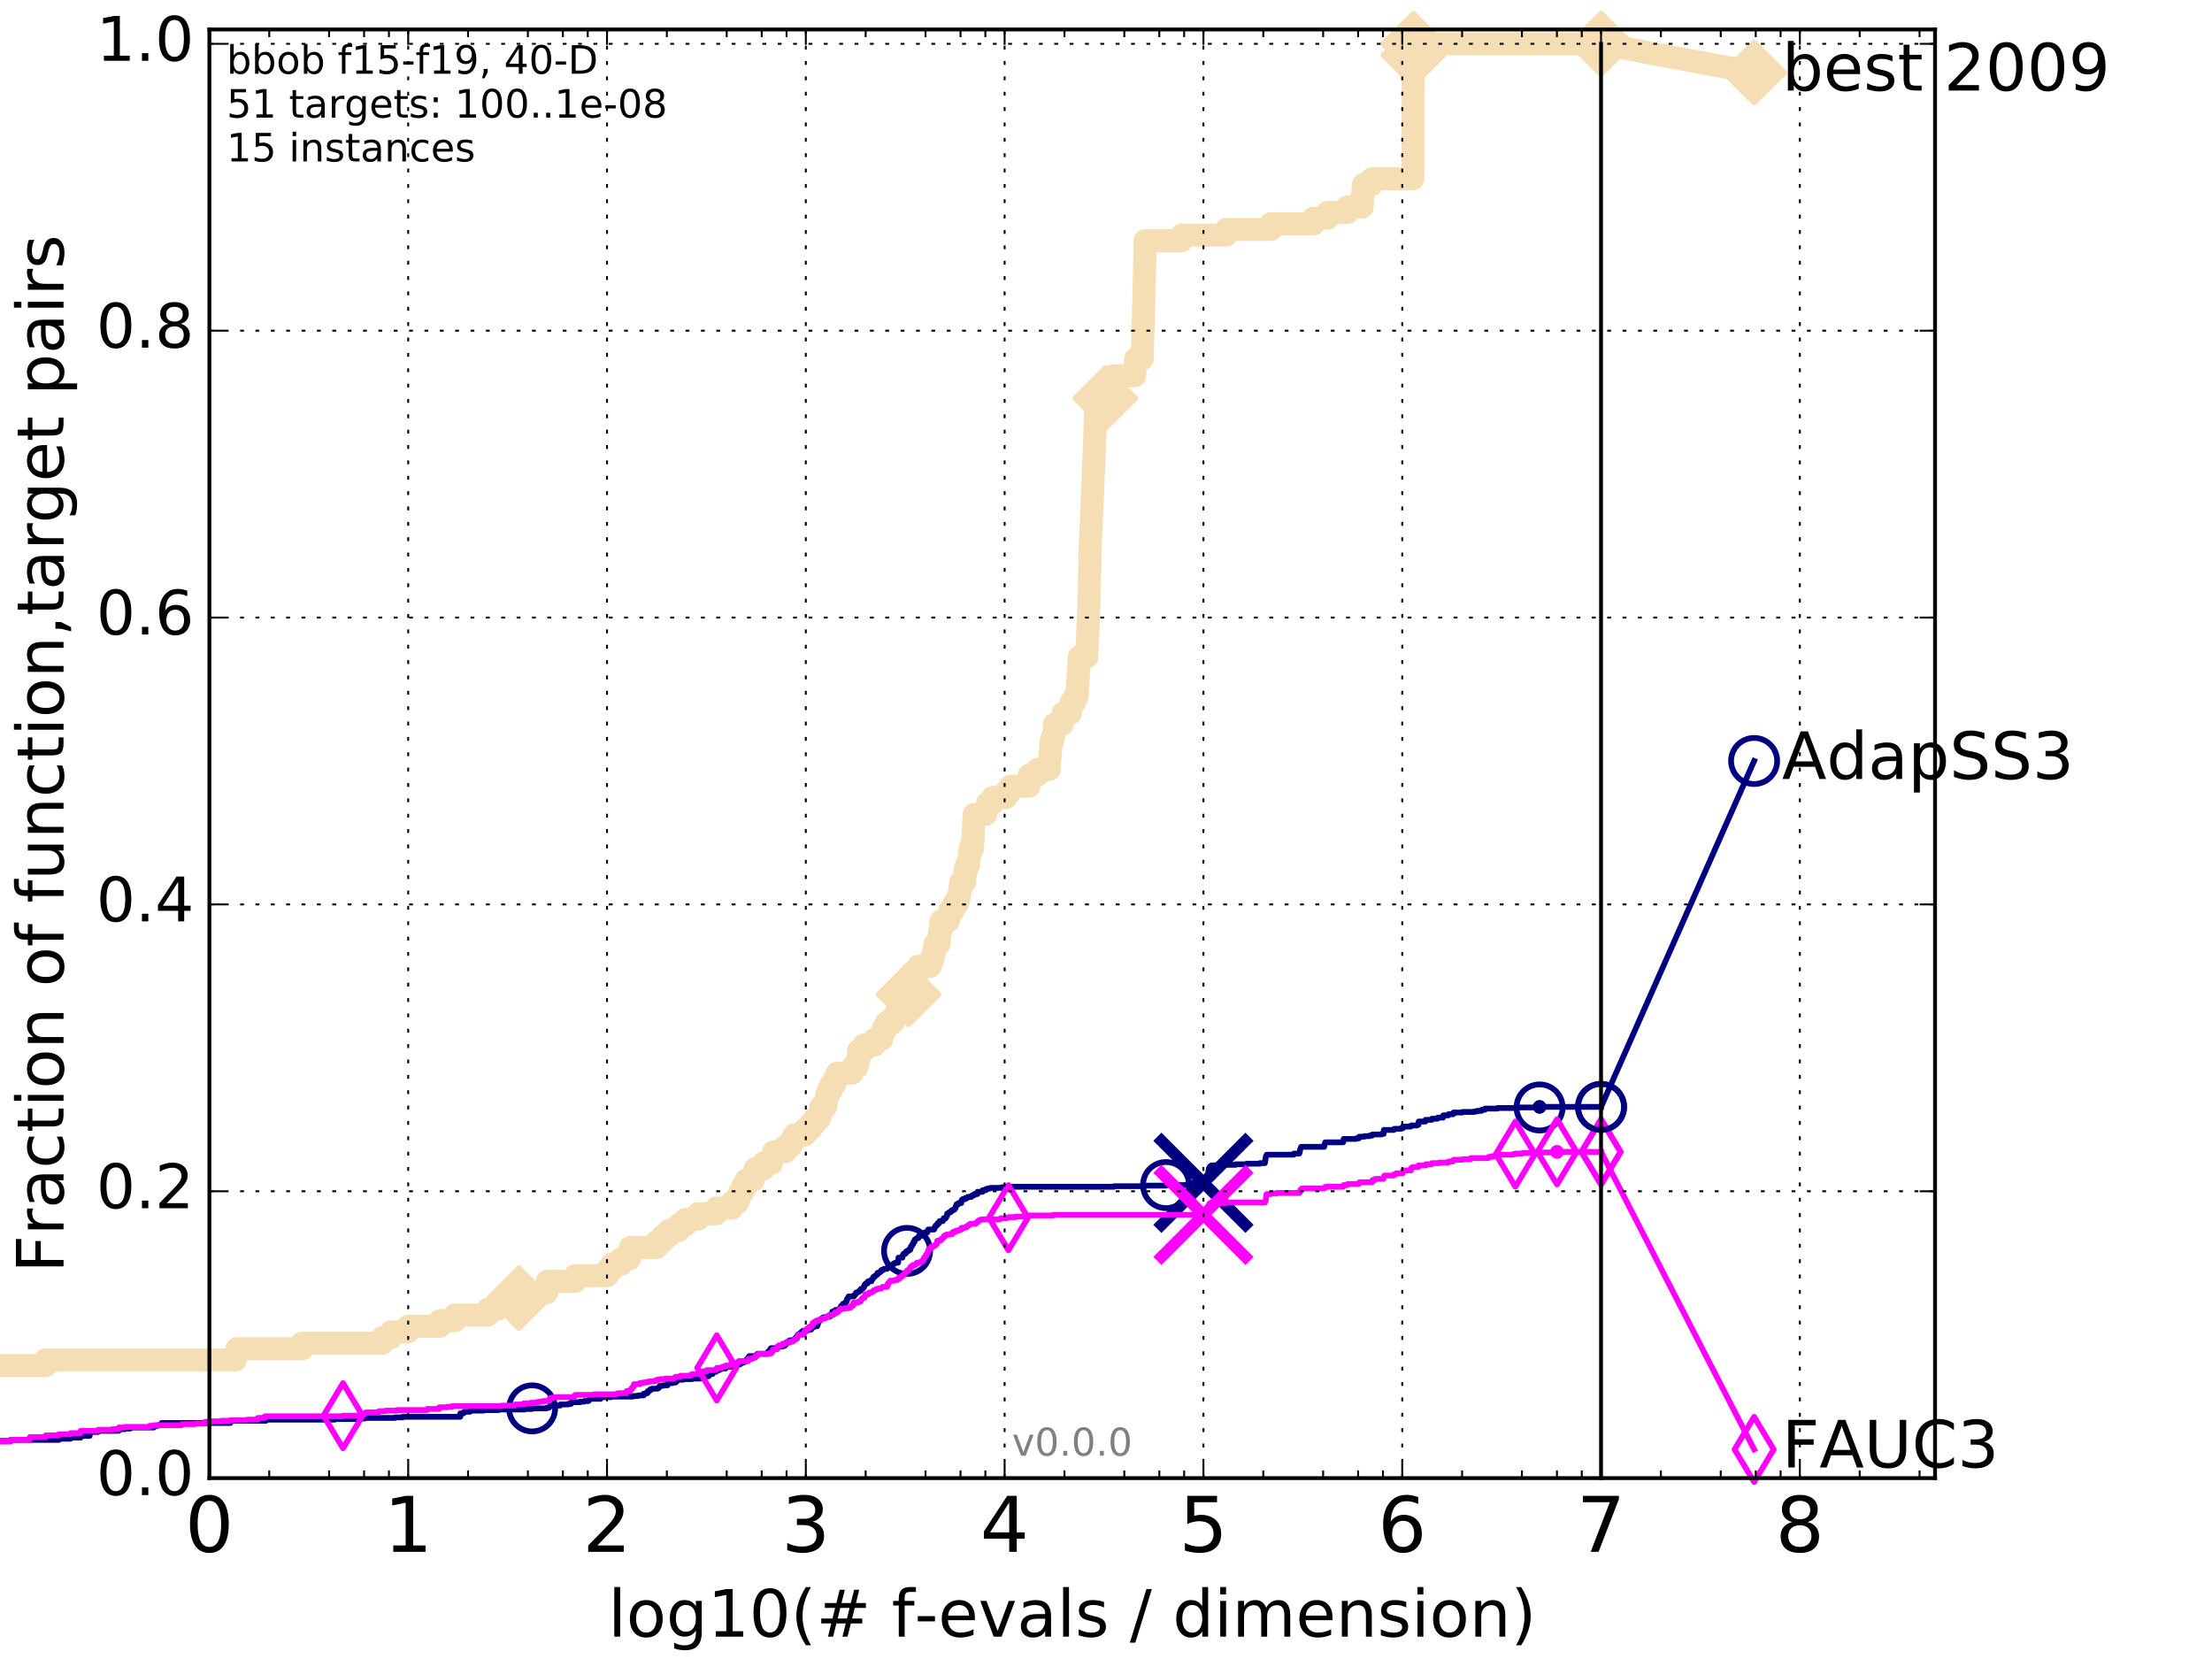<?xml version="1.0" encoding="utf-8" standalone="no"?>
<!DOCTYPE svg PUBLIC "-//W3C//DTD SVG 1.1//EN"
  "http://www.w3.org/Graphics/SVG/1.1/DTD/svg11.dtd">
<!-- Created with matplotlib (http://matplotlib.org/) -->
<svg height="432pt" version="1.1" viewBox="0 0 576 432" width="576pt" xmlns="http://www.w3.org/2000/svg" xmlns:xlink="http://www.w3.org/1999/xlink">
 <defs>
  <style type="text/css">
*{stroke-linecap:butt;stroke-linejoin:round;stroke-miterlimit:100000;}
  </style>
 </defs>
 <g id="figure_1">
  <g id="patch_1">
   <path d="M 0 432 
L 576 432 
L 576 0 
L 0 0 
z
" style="fill:#ffffff;"/>
  </g>
  <g id="axes_1">
   <g id="patch_2">
    <path d="M 54.525 384.9 
L 503.88 384.9 
L 503.88 7.678 
L 54.525 7.678 
z
" style="fill:#ffffff;"/>
   </g>
   <g id="line2d_1">
    <path d="M -1 355.607 
L 11.872 355.607 
L 11.872 354.142 
L 61.272 354.142 
L 61.272 352.678 
L 61.685 352.678 
L 61.685 351.213 
L 78.656 351.213 
L 78.656 349.748 
L 99.6 349.748 
L 99.6 348.284 
L 101.901 348.284 
L 101.901 346.819 
L 106.238 346.819 
L 106.238 345.354 
L 114.609 345.354 
L 114.609 343.89 
L 118.487 343.89 
L 118.487 342.425 
L 127.029 342.425 
L 127.029 340.96 
L 129.342 340.96 
L 129.342 339.496 
L 135.124 339.496 
L 135.124 338.031 
L 136.53 338.031 
L 136.53 336.566 
L 142.389 336.566 
L 142.389 335.102 
L 142.546 335.102 
L 142.546 333.637 
L 149.81 333.637 
L 149.81 332.172 
L 158.119 332.172 
L 158.119 330.708 
L 159.267 330.708 
L 159.267 329.243 
L 161.67 329.243 
L 161.67 327.778 
L 163.923 327.778 
L 163.923 326.314 
L 164.151 326.314 
L 164.151 324.849 
L 170.935 324.849 
L 170.935 323.385 
L 172.503 323.385 
L 172.503 321.92 
L 174.092 321.92 
L 174.092 320.455 
L 176.672 320.455 
L 176.672 318.991 
L 178.515 318.991 
L 178.515 317.526 
L 181.744 317.526 
L 181.744 316.061 
L 186.481 316.061 
L 186.481 314.597 
L 190.591 314.597 
L 190.591 313.132 
L 192.056 313.132 
L 192.056 311.667 
L 192.706 311.667 
L 192.706 310.203 
L 193.531 310.203 
L 193.531 308.738 
L 194.327 308.738 
L 194.327 307.273 
L 196.194 307.273 
L 196.194 305.809 
L 196.587 305.809 
L 196.587 304.344 
L 198.805 304.344 
L 198.805 302.879 
L 200.943 302.879 
L 200.943 301.415 
L 201.418 301.415 
L 201.418 299.95 
L 204.428 299.95 
L 204.428 298.485 
L 205.957 298.485 
L 205.957 297.021 
L 206.796 297.021 
L 206.796 295.556 
L 209.521 295.556 
L 209.521 294.091 
L 211.038 294.091 
L 211.038 292.627 
L 212.189 292.627 
L 212.189 291.162 
L 213.49 291.162 
L 213.49 289.697 
L 213.718 289.697 
L 213.718 288.233 
L 214.995 288.233 
L 214.995 286.768 
L 215.212 286.768 
L 215.212 285.303 
L 215.713 285.303 
L 215.713 283.839 
L 216.48 283.839 
L 216.48 282.374 
L 217.319 282.374 
L 217.319 280.91 
L 218.001 280.91 
L 218.001 279.445 
L 221.904 279.445 
L 221.904 277.98 
L 223.085 277.98 
L 223.085 276.516 
L 223.545 276.516 
L 223.576 273.586 
L 224.952 273.586 
L 224.952 272.122 
L 227.725 272.122 
L 227.725 270.657 
L 229.554 270.657 
L 229.554 269.192 
L 230.056 269.192 
L 230.056 267.728 
L 230.855 267.728 
L 230.855 266.263 
L 232.574 266.263 
L 232.574 264.798 
L 233.5 264.798 
L 233.5 263.334 
L 234.471 263.334 
L 234.471 261.869 
L 235.209 261.869 
L 235.209 260.404 
L 235.837 260.404 
L 235.837 258.94 
L 236.578 258.94 
L 236.578 257.475 
L 236.883 257.475 
L 236.883 256.01 
L 237.421 256.01 
L 237.421 254.546 
L 237.825 254.546 
L 237.825 253.081 
L 239.137 253.081 
L 239.137 251.616 
L 242.222 251.616 
L 242.222 250.152 
L 242.857 250.152 
L 242.857 248.687 
L 243.216 248.687 
L 243.216 247.222 
L 243.476 247.222 
L 243.476 245.758 
L 244.555 245.758 
L 244.619 242.829 
L 244.91 242.829 
L 245.001 239.899 
L 246.909 239.899 
L 246.909 238.435 
L 247.401 238.435 
L 247.401 236.97 
L 248.333 236.97 
L 248.333 235.505 
L 249.193 235.505 
L 249.193 234.041 
L 249.726 234.041 
L 249.726 232.576 
L 249.942 232.576 
L 249.942 231.111 
L 250.225 231.111 
L 250.225 229.647 
L 251.233 229.647 
L 251.262 226.717 
L 251.643 226.717 
L 251.643 225.253 
L 252.235 225.253 
L 252.235 223.788 
L 252.384 223.788 
L 252.384 222.323 
L 252.622 222.323 
L 252.622 220.859 
L 253.233 220.859 
L 253.233 219.394 
L 253.35 219.394 
L 253.445 216.465 
L 253.466 216.465 
L 253.568 213.535 
L 253.672 213.535 
L 253.672 212.071 
L 256.687 212.071 
L 256.687 210.606 
L 257.153 210.606 
L 257.153 209.141 
L 258.455 209.141 
L 258.455 207.677 
L 261.967 207.677 
L 261.967 206.212 
L 263.101 206.212 
L 263.101 204.747 
L 267.915 204.747 
L 268.024 201.818 
L 270.232 201.818 
L 270.232 200.354 
L 273.233 200.354 
L 273.304 197.424 
L 273.426 197.424 
L 273.426 195.96 
L 273.574 195.96 
L 273.678 193.03 
L 274.084 193.03 
L 274.084 191.566 
L 274.422 191.566 
L 274.529 188.636 
L 276.531 188.636 
L 276.531 187.172 
L 276.813 187.172 
L 276.813 185.707 
L 278.714 185.707 
L 278.714 184.242 
L 278.979 184.242 
L 278.979 182.778 
L 279.85 182.778 
L 279.85 181.313 
L 280.503 181.313 
L 280.564 178.384 
L 280.643 178.384 
L 280.643 176.919 
L 280.77 176.919 
L 280.866 173.99 
L 280.942 173.99 
L 281.036 171.06 
L 283.009 171.06 
L 283.074 168.131 
L 283.132 168.131 
L 283.203 165.202 
L 283.27 165.202 
L 283.331 162.273 
L 283.396 162.273 
L 283.452 159.343 
L 283.52 159.343 
L 283.586 154.949 
L 283.632 154.949 
L 283.712 149.091 
L 283.775 149.091 
L 283.854 143.232 
L 283.898 143.232 
L 283.954 140.303 
L 284.019 140.303 
L 284.076 137.373 
L 284.149 137.373 
L 284.259 132.979 
L 284.328 132.979 
L 284.394 130.05 
L 284.452 130.05 
L 284.559 125.656 
L 284.625 125.656 
L 284.682 122.727 
L 284.747 122.727 
L 284.809 119.798 
L 284.867 119.798 
L 284.924 116.868 
L 284.987 116.868 
L 285.044 113.939 
L 285.1 113.939 
L 285.211 108.08 
L 285.27 108.08 
L 285.328 105.151 
L 285.382 105.151 
L 285.382 103.686 
L 287.816 103.686 
L 287.816 102.222 
L 289.642 102.222 
L 289.642 100.757 
L 289.877 100.757 
L 289.877 99.292 
L 290.101 99.292 
L 290.101 97.828 
L 295.45 97.828 
L 295.557 94.898 
L 295.711 94.898 
L 295.711 93.434 
L 297.448 93.434 
L 297.535 89.04 
L 297.578 89.04 
L 297.654 84.646 
L 297.697 84.646 
L 297.774 80.252 
L 297.811 80.252 
L 297.917 74.393 
L 297.96 74.393 
L 298.061 68.535 
L 298.091 68.535 
L 298.178 62.676 
L 307.679 62.676 
L 307.679 61.211 
L 319.315 61.211 
L 319.315 59.747 
L 330.937 59.747 
L 330.937 58.282 
L 342.068 58.282 
L 342.068 56.817 
L 345.678 56.817 
L 345.678 55.353 
L 350.886 55.353 
L 350.886 53.888 
L 354.71 53.888 
L 354.804 50.959 
L 354.901 50.959 
L 354.901 49.494 
L 355.038 49.494 
L 355.038 48.029 
L 357.258 48.029 
L 357.258 46.565 
L 367.897 46.565 
L 368.008 18.736 
L 368.014 18.736 
L 368.035 11.413 
L 416.908 11.413 
L 416.908 11.413 
" style="fill:none;stroke:#f5deb3;stroke-linecap:square;stroke-width:6.0;"/>
   </g>
   <g id="line2d_2">
    <defs>
     <path d="M -0 7.778 
L 7.778 0 
L 0 -7.778 
L -7.778 -0 
z
" id="m2387a59443" style="stroke:#f5deb3;stroke-linejoin:miter;stroke-width:1.5;"/>
    </defs>
    <g>
     <use style="fill:#f5deb3;stroke:#f5deb3;stroke-linejoin:miter;stroke-width:1.5;" x="135.124" xlink:href="#m2387a59443" y="338.031"/>
     <use style="fill:#f5deb3;stroke:#f5deb3;stroke-linejoin:miter;stroke-width:1.5;" x="236.578" xlink:href="#m2387a59443" y="258.94"/>
     <use style="fill:#f5deb3;stroke:#f5deb3;stroke-linejoin:miter;stroke-width:1.5;" x="287.816" xlink:href="#m2387a59443" y="103.686"/>
     <use style="fill:#f5deb3;stroke:#f5deb3;stroke-linejoin:miter;stroke-width:1.5;" x="368.024" xlink:href="#m2387a59443" y="14.342"/>
     <use style="fill:#f5deb3;stroke:#f5deb3;stroke-linejoin:miter;stroke-width:1.5;" x="368.035" xlink:href="#m2387a59443" y="11.413"/>
     <use style="fill:#f5deb3;stroke:#f5deb3;stroke-linejoin:miter;stroke-width:1.5;" x="416.908" xlink:href="#m2387a59443" y="11.413"/>
    </g>
   </g>
   <g id="line2d_3">
    <path d="M -15527.947 758.387 
" style="fill:none;stroke:#f5deb3;stroke-linecap:square;stroke-width:6.0;"/>
    <g>
     <use style="fill:#f5deb3;stroke:#f5deb3;stroke-linejoin:miter;stroke-width:1.5;" x="-15527.947" xlink:href="#m2387a59443" y="758.387"/>
    </g>
   </g>
   <g id="line2d_4">
    <path d="M 416.908 11.413 
L 456.77 18.883 
" style="fill:none;stroke:#f5deb3;stroke-linecap:square;stroke-width:6.0;"/>
    <g>
     <use style="fill:#f5deb3;stroke:#f5deb3;stroke-linejoin:miter;stroke-width:1.5;" x="416.908" xlink:href="#m2387a59443" y="11.413"/>
     <use style="fill:#f5deb3;stroke:#f5deb3;stroke-linejoin:miter;stroke-width:1.5;" x="456.77" xlink:href="#m2387a59443" y="18.883"/>
    </g>
   </g>
   <g id="line2d_5">
    <defs>
     <path d="M 0 1.5 
C 0.398 1.5 0.779 1.342 1.061 1.061 
C 1.342 0.779 1.5 0.398 1.5 0 
C 1.5 -0.398 1.342 -0.779 1.061 -1.061 
C 0.779 -1.342 0.398 -1.5 0 -1.5 
C -0.398 -1.5 -0.779 -1.342 -1.061 -1.061 
C -1.342 -0.779 -1.5 -0.398 -1.5 0 
C -1.5 0.398 -1.342 0.779 -1.061 1.061 
C -0.779 1.342 -0.398 1.5 0 1.5 
z
" id="macc1f698fe" style="stroke:#f5deb3;stroke-width:0.5;"/>
    </defs>
    <g>
     <use style="fill:#f5deb3;stroke:#f5deb3;stroke-width:0.5;" x="368.035" xlink:href="#macc1f698fe" y="11.413"/>
     <use style="fill:#f5deb3;stroke:#f5deb3;stroke-width:0.5;" x="368.035" xlink:href="#macc1f698fe" y="11.413"/>
    </g>
   </g>
   <g id="line2d_6">
    <defs>
     <path d="M 0 1.5 
C 0.398 1.5 0.779 1.342 1.061 1.061 
C 1.342 0.779 1.5 0.398 1.5 0 
C 1.5 -0.398 1.342 -0.779 1.061 -1.061 
C 0.779 -1.342 0.398 -1.5 0 -1.5 
C -0.398 -1.5 -0.779 -1.342 -1.061 -1.061 
C -1.342 -0.779 -1.5 -0.398 -1.5 0 
C -1.5 0.398 -1.342 0.779 -1.061 1.061 
C -0.779 1.342 -0.398 1.5 0 1.5 
z
" id="m208dac6612" style="stroke:#000080;stroke-width:0.5;"/>
    </defs>
    <g>
     <use style="fill:#000080;stroke:#000080;stroke-width:0.5;" x="400.906" xlink:href="#m208dac6612" y="288.233"/>
     <use style="fill:#000080;stroke:#000080;stroke-width:0.5;" x="400.906" xlink:href="#m208dac6612" y="288.233"/>
    </g>
   </g>
   <g id="line2d_7">
    <path d="M -1 375.233 
L 2.756 375.233 
L 2.756 374.94 
L 15.338 374.94 
L 15.338 374.647 
L 18.34 374.647 
L 18.34 374.354 
L 20.988 374.354 
L 20.988 373.915 
L 23.357 373.915 
L 23.357 372.89 
L 25.5 372.89 
L 25.5 372.597 
L 30.922 372.597 
L 30.922 372.158 
L 32.473 372.158 
L 32.473 372.011 
L 33.924 372.011 
L 33.924 371.718 
L 40.038 371.718 
L 40.038 371.279 
L 41.084 371.279 
L 41.084 371.132 
L 42.083 371.132 
L 42.083 370.546 
L 59.987 370.546 
L 59.987 369.961 
L 69.25 369.961 
L 69.25 369.668 
L 87.188 369.668 
L 87.188 369.521 
L 93.157 369.521 
L 93.157 369.375 
L 94.996 369.375 
L 94.996 369.228 
L 102.838 369.228 
L 102.838 369.082 
L 104.843 369.082 
L 104.843 368.935 
L 119.85 368.935 
L 119.85 368.056 
L 120.636 368.056 
L 120.636 367.91 
L 120.843 367.91 
L 120.843 367.617 
L 122.378 367.617 
L 122.378 367.471 
L 122.651 367.471 
L 122.651 367.324 
L 125.883 367.324 
L 125.883 367.178 
L 129.861 367.178 
L 129.861 367.031 
L 136.661 367.031 
L 136.661 366.885 
L 138.559 366.885 
L 138.559 366.738 
L 142.332 366.738 
L 142.332 366.592 
L 142.935 366.592 
L 143.045 366.299 
L 143.176 366.299 
L 143.176 366.152 
L 143.693 366.152 
L 143.693 366.006 
L 145.903 366.006 
L 145.903 365.713 
L 147.906 365.713 
L 147.906 365.567 
L 148.738 365.567 
L 148.781 365.127 
L 151.087 365.127 
L 151.087 364.981 
L 152.143 364.981 
L 152.143 364.834 
L 153.221 364.834 
L 153.221 364.688 
L 153.395 364.688 
L 153.395 364.395 
L 153.581 364.395 
L 153.581 364.248 
L 156.377 364.248 
L 156.377 363.809 
L 159.219 363.809 
L 159.219 363.663 
L 164.848 363.663 
L 164.848 363.516 
L 166.101 363.516 
L 166.101 363.37 
L 167.584 363.37 
L 167.588 362.93 
L 168.072 362.93 
L 168.072 362.784 
L 168.595 362.784 
L 168.595 362.637 
L 168.711 362.637 
L 168.728 362.198 
L 169.113 362.198 
L 169.113 362.051 
L 169.342 362.051 
L 169.349 361.758 
L 169.73 361.758 
L 169.73 361.612 
L 171.213 361.612 
L 171.213 361.466 
L 171.52 361.466 
L 171.573 361.173 
L 171.778 361.173 
L 171.833 360.88 
L 172.547 360.88 
L 172.547 360.733 
L 173.826 360.733 
L 173.826 360.44 
L 174.029 360.44 
L 174.029 360.147 
L 175.208 360.147 
L 175.208 360.001 
L 175.935 360.001 
L 175.935 359.854 
L 176.137 359.854 
L 176.137 359.561 
L 176.375 359.561 
L 176.375 359.269 
L 177.907 359.269 
L 177.907 359.122 
L 180.202 359.122 
L 180.202 358.976 
L 182.378 358.976 
L 182.378 358.829 
L 182.767 358.829 
L 182.767 358.536 
L 183.502 358.536 
L 183.502 358.39 
L 184.533 358.39 
L 184.589 358.097 
L 184.774 358.097 
L 184.774 357.804 
L 185.547 357.804 
L 185.613 357.218 
L 186.429 357.218 
L 186.453 356.925 
L 186.823 356.925 
L 186.823 356.779 
L 187.335 356.779 
L 187.369 356.486 
L 187.974 356.486 
L 187.974 356.339 
L 188.978 356.339 
L 188.981 355.9 
L 190.479 355.9 
L 190.479 355.607 
L 191.609 355.607 
L 191.609 355.314 
L 192.633 355.314 
L 192.633 355.168 
L 192.854 355.168 
L 192.854 355.021 
L 192.98 355.021 
L 192.98 354.875 
L 193.45 354.875 
L 193.45 354.728 
L 193.837 354.728 
L 193.837 354.435 
L 194.125 354.435 
L 194.125 354.289 
L 194.384 354.289 
L 194.384 353.996 
L 194.678 353.996 
L 194.678 353.849 
L 194.826 353.849 
L 194.826 353.556 
L 194.982 353.556 
L 194.982 353.263 
L 195.101 353.263 
L 195.101 353.117 
L 197.034 353.117 
L 197.05 352.678 
L 197.192 352.678 
L 197.192 352.531 
L 199.887 352.531 
L 199.954 352.092 
L 200.016 352.092 
L 200.016 351.945 
L 200.308 351.945 
L 200.308 351.799 
L 200.467 351.799 
L 200.527 351.359 
L 200.751 351.359 
L 200.751 351.066 
L 202.245 351.066 
L 202.245 350.92 
L 202.424 350.92 
L 202.424 350.774 
L 202.926 350.774 
L 202.926 350.627 
L 203.733 350.627 
L 203.733 350.481 
L 204.299 350.481 
L 204.311 350.188 
L 204.592 350.188 
L 204.592 349.748 
L 204.849 349.748 
L 204.873 349.455 
L 205.635 349.455 
L 205.64 349.016 
L 206.563 349.016 
L 206.563 348.869 
L 206.893 348.869 
L 206.893 348.723 
L 207.21 348.723 
L 207.21 348.284 
L 207.495 348.284 
L 207.495 347.991 
L 207.755 347.991 
L 207.755 347.551 
L 207.962 347.551 
L 207.962 347.405 
L 208.209 347.405 
L 208.209 347.258 
L 208.707 347.258 
L 208.707 346.819 
L 208.976 346.819 
L 208.976 346.673 
L 209.096 346.673 
L 209.096 346.526 
L 210.225 346.526 
L 210.32 346.233 
L 211.23 346.233 
L 211.315 345.647 
L 211.843 345.647 
L 211.843 345.501 
L 212.012 345.501 
L 212.012 345.354 
L 212.778 345.354 
L 212.779 344.915 
L 212.975 344.915 
L 213.028 344.183 
L 213.276 344.183 
L 213.276 343.89 
L 213.579 343.89 
L 213.642 343.597 
L 213.745 343.597 
L 213.745 343.45 
L 213.947 343.45 
L 213.947 343.304 
L 214.404 343.304 
L 214.404 343.011 
L 215.29 343.011 
L 215.29 342.864 
L 216.095 342.864 
L 216.095 342.571 
L 216.221 342.571 
L 216.302 342.279 
L 216.536 342.279 
L 216.536 342.132 
L 216.688 342.132 
L 216.728 341.546 
L 217.117 341.546 
L 217.117 341.4 
L 217.458 341.4 
L 217.526 341.107 
L 218.297 341.107 
L 218.297 340.96 
L 218.803 340.96 
L 218.803 340.521 
L 218.986 340.521 
L 218.986 340.082 
L 219.429 340.082 
L 219.504 339.496 
L 220.075 339.496 
L 220.185 339.056 
L 220.402 339.056 
L 220.402 338.763 
L 220.522 338.763 
L 220.522 338.324 
L 220.674 338.324 
L 220.712 338.031 
L 220.808 338.031 
L 220.808 337.885 
L 220.964 337.885 
L 220.978 337.592 
L 222.386 337.592 
L 222.386 337.299 
L 222.51 337.299 
L 222.51 337.152 
L 222.727 337.152 
L 222.8 336.859 
L 222.932 336.859 
L 222.932 336.566 
L 223.371 336.566 
L 223.371 336.42 
L 223.623 336.42 
L 223.623 336.273 
L 223.742 336.273 
L 223.742 336.127 
L 224.08 336.127 
L 224.124 335.688 
L 224.445 335.688 
L 224.445 335.541 
L 224.712 335.541 
L 224.8 335.248 
L 224.98 335.248 
L 225.036 334.809 
L 225.113 334.809 
L 225.152 334.516 
L 225.315 334.516 
L 225.423 334.223 
L 225.872 334.223 
L 225.942 333.784 
L 226.058 333.784 
L 226.058 333.637 
L 226.926 333.637 
L 226.926 333.198 
L 227.162 333.198 
L 227.268 332.905 
L 227.353 332.905 
L 227.353 332.612 
L 227.474 332.612 
L 227.474 332.465 
L 227.802 332.465 
L 227.897 332.172 
L 228.105 332.172 
L 228.105 332.026 
L 228.276 332.026 
L 228.276 331.88 
L 228.513 331.88 
L 228.513 331.44 
L 228.978 331.44 
L 228.978 331.294 
L 229.173 331.294 
L 229.173 331.147 
L 229.382 331.147 
L 229.473 330.854 
L 229.509 330.854 
L 229.509 330.708 
L 229.99 330.708 
L 229.99 330.561 
L 230.167 330.561 
L 230.167 330.415 
L 230.994 330.415 
L 231.062 330.122 
L 231.257 330.122 
L 231.295 329.536 
L 232.334 329.536 
L 232.334 329.39 
L 232.487 329.39 
L 232.579 329.097 
L 232.851 329.097 
L 232.851 328.95 
L 233.125 328.95 
L 233.125 328.804 
L 233.882 328.804 
L 233.964 327.486 
L 234.991 327.486 
L 234.991 327.046 
L 235.111 327.046 
L 235.122 326.753 
L 235.3 326.753 
L 235.302 326.46 
L 235.795 326.46 
L 235.795 326.314 
L 235.96 326.314 
L 235.96 325.874 
L 236.199 325.874 
L 236.199 325.728 
L 236.632 325.728 
L 236.632 325.435 
L 237.053 325.435 
L 237.08 324.996 
L 237.171 324.996 
L 237.196 324.556 
L 237.45 324.556 
L 237.454 324.263 
L 237.59 324.263 
L 237.59 323.97 
L 237.799 323.97 
L 237.868 323.385 
L 238.135 323.385 
L 238.209 322.799 
L 238.419 322.799 
L 238.419 322.652 
L 238.595 322.652 
L 238.595 322.506 
L 238.825 322.506 
L 238.825 322.359 
L 239.203 322.359 
L 239.239 321.92 
L 239.327 321.92 
L 239.327 321.773 
L 240.039 321.773 
L 240.146 321.48 
L 240.701 321.48 
L 240.701 321.188 
L 240.814 321.188 
L 240.845 320.895 
L 241.505 320.895 
L 241.535 320.455 
L 241.681 320.455 
L 241.694 320.162 
L 243.253 320.162 
L 243.253 319.723 
L 243.451 319.723 
L 243.558 319.283 
L 243.642 319.283 
L 243.642 319.137 
L 243.928 319.137 
L 243.928 318.991 
L 244.092 318.991 
L 244.122 318.551 
L 244.539 318.551 
L 244.542 318.258 
L 244.664 318.258 
L 244.664 317.965 
L 245.518 317.965 
L 245.569 317.672 
L 245.71 317.672 
L 245.723 317.233 
L 246.262 317.233 
L 246.275 316.94 
L 246.409 316.94 
L 246.485 316.647 
L 246.601 316.647 
L 246.612 316.061 
L 246.857 316.061 
L 246.857 315.915 
L 246.989 315.915 
L 246.989 315.768 
L 247.3 315.768 
L 247.3 315.622 
L 247.593 315.622 
L 247.593 315.475 
L 247.762 315.475 
L 247.762 315.182 
L 248.139 315.182 
L 248.139 315.036 
L 248.48 315.036 
L 248.546 314.743 
L 248.757 314.743 
L 248.842 314.157 
L 248.913 314.157 
L 248.913 314.011 
L 249.084 314.011 
L 249.091 313.571 
L 249.577 313.571 
L 249.577 313.278 
L 250.325 313.278 
L 250.386 312.546 
L 250.488 312.546 
L 250.488 312.4 
L 250.68 312.4 
L 250.68 312.253 
L 251.383 312.253 
L 251.383 311.96 
L 251.91 311.96 
L 251.975 311.667 
L 252.975 311.667 
L 252.975 311.374 
L 253.235 311.374 
L 253.235 311.228 
L 253.709 311.228 
L 253.709 310.935 
L 254.526 310.935 
L 254.526 310.349 
L 255.863 310.349 
L 255.869 309.91 
L 256.749 309.91 
L 256.749 309.617 
L 257.238 309.617 
L 257.238 309.47 
L 257.9 309.47 
L 257.9 309.324 
L 260.747 309.324 
L 260.747 309.177 
L 261.502 309.177 
L 261.502 309.031 
L 290.1 309.031 
L 290.1 308.884 
L 298.167 308.884 
L 298.167 308.738 
L 303.631 308.738 
L 303.631 308.591 
L 309.206 308.591 
L 309.206 308.299 
L 309.65 308.299 
L 309.65 308.006 
L 314.061 308.006 
L 314.172 307.566 
L 314.246 307.566 
L 314.352 306.395 
L 314.421 306.395 
L 314.509 305.662 
L 314.6 305.662 
L 314.706 304.637 
L 314.786 304.637 
L 314.805 304.198 
L 314.948 304.198 
L 315.048 303.758 
L 315.437 303.758 
L 315.437 303.465 
L 317.255 303.465 
L 317.255 303.319 
L 321.756 303.319 
L 321.756 303.172 
L 324.608 303.172 
L 324.608 303.026 
L 328.053 303.026 
L 328.053 302.879 
L 329.365 302.879 
L 329.465 302.147 
L 329.514 302.147 
L 329.553 301.415 
L 329.631 301.415 
L 329.707 300.975 
L 329.757 300.975 
L 329.848 300.682 
L 336.897 300.682 
L 336.897 300.389 
L 338.326 300.389 
L 338.395 300.097 
L 338.454 300.097 
L 338.524 299.364 
L 338.566 299.364 
L 338.653 299.071 
L 338.695 299.071 
L 338.804 298.632 
L 344.823 298.632 
L 344.926 297.9 
L 345.01 297.9 
L 345.091 297.46 
L 349.753 297.46 
L 349.854 297.021 
L 349.88 297.021 
L 349.88 296.581 
L 353.075 296.581 
L 353.075 296.435 
L 353.856 296.435 
L 353.925 295.995 
L 355.287 295.995 
L 355.287 295.849 
L 356.625 295.849 
L 356.625 295.703 
L 357.301 295.703 
L 357.367 295.41 
L 359.689 295.41 
L 359.689 295.263 
L 360.304 295.263 
L 360.343 294.238 
L 362.966 294.238 
L 363.012 293.945 
L 364.794 293.945 
L 364.794 293.798 
L 365.288 293.798 
L 365.329 293.359 
L 367.399 293.359 
L 367.455 293.066 
L 368.951 293.066 
L 368.951 292.92 
L 369.339 292.92 
L 369.418 292.041 
L 371.174 292.041 
L 371.205 291.602 
L 372.859 291.602 
L 372.859 291.309 
L 374.34 291.309 
L 374.382 291.016 
L 375.782 291.016 
L 375.817 290.43 
L 377.157 290.43 
L 377.173 290.137 
L 378.437 290.137 
L 378.475 289.697 
L 380.792 289.697 
L 380.792 289.551 
L 383.925 289.551 
L 383.925 289.405 
L 384.679 289.405 
L 384.679 289.258 
L 385.811 289.258 
L 385.826 288.965 
L 386.69 288.965 
L 386.69 288.672 
L 389.911 288.672 
L 389.911 288.526 
L 395.211 288.526 
L 395.211 288.379 
L 400.906 288.379 
L 400.906 288.233 
L 416.908 288.233 
L 416.908 288.233 
" style="fill:none;stroke:#000080;stroke-linecap:square;stroke-width:1.5;"/>
   </g>
   <g id="line2d_8">
    <defs>
     <path d="M 0 6 
C 1.591 6 3.117 5.368 4.243 4.243 
C 5.368 3.117 6 1.591 6 0 
C 6 -1.591 5.368 -3.117 4.243 -4.243 
C 3.117 -5.368 1.591 -6 0 -6 
C -1.591 -6 -3.117 -5.368 -4.243 -4.243 
C -5.368 -3.117 -6 -1.591 -6 0 
C -6 1.591 -5.368 3.117 -4.243 4.243 
C -3.117 5.368 -1.591 6 0 6 
z
" id="m2db888560c" style="stroke:#000080;stroke-width:1.5;"/>
    </defs>
    <g>
     <use style="fill:none;stroke:#000080;stroke-width:1.5;" x="138.559" xlink:href="#m2db888560c" y="366.738"/>
     <use style="fill:none;stroke:#000080;stroke-width:1.5;" x="236.199" xlink:href="#m2db888560c" y="325.728"/>
     <use style="fill:none;stroke:#000080;stroke-width:1.5;" x="303.631" xlink:href="#m2db888560c" y="308.591"/>
     <use style="fill:none;stroke:#000080;stroke-width:1.5;" x="400.906" xlink:href="#m2db888560c" y="288.379"/>
     <use style="fill:none;stroke:#000080;stroke-width:1.5;" x="416.908" xlink:href="#m2db888560c" y="288.233"/>
    </g>
   </g>
   <g id="line2d_9">
    <path d="M -15527.947 758.387 
" style="fill:none;stroke:#000080;stroke-linecap:square;stroke-width:1.5;"/>
    <g>
     <use style="fill:none;stroke:#000080;stroke-width:1.5;" x="-15527.947" xlink:href="#m2db888560c" y="758.387"/>
    </g>
   </g>
   <g id="line2d_10">
    <path clip-path="url(#p5176acc3f2)" d="M 313.37 308.006 
" style="fill:none;stroke:#000080;stroke-linecap:square;"/>
    <defs>
     <path d="M -12 12 
L 12 -12 
M -12 -12 
L 12 12 
" id="mdbd017bdf0" style="stroke:#000080;stroke-width:3.0;"/>
    </defs>
    <g clip-path="url(#p5176acc3f2)">
     <use style="fill:#000080;stroke:#000080;stroke-width:3.0;" x="313.37" xlink:href="#mdbd017bdf0" y="308.006"/>
    </g>
   </g>
   <g id="line2d_11">
    <defs>
     <path d="M 0 1.5 
C 0.398 1.5 0.779 1.342 1.061 1.061 
C 1.342 0.779 1.5 0.398 1.5 0 
C 1.5 -0.398 1.342 -0.779 1.061 -1.061 
C 0.779 -1.342 0.398 -1.5 0 -1.5 
C -0.398 -1.5 -0.779 -1.342 -1.061 -1.061 
C -1.342 -0.779 -1.5 -0.398 -1.5 0 
C -1.5 0.398 -1.342 0.779 -1.061 1.061 
C -0.779 1.342 -0.398 1.5 0 1.5 
z
" id="m2e897e1b04" style="stroke:#ff00ff;stroke-width:0.5;"/>
    </defs>
    <g>
     <use style="fill:#ff00ff;stroke:#ff00ff;stroke-width:0.5;" x="405.439" xlink:href="#m2e897e1b04" y="299.95"/>
     <use style="fill:#ff00ff;stroke:#ff00ff;stroke-width:0.5;" x="405.439" xlink:href="#m2e897e1b04" y="299.95"/>
    </g>
   </g>
   <g id="line2d_12">
    <path d="M -1 375.38 
L 2.756 375.38 
L 2.756 374.94 
L 7.773 374.94 
L 7.773 374.208 
L 11.872 374.208 
L 11.872 373.769 
L 15.338 373.769 
L 15.338 373.476 
L 18.34 373.476 
L 18.34 373.183 
L 20.988 373.183 
L 20.988 372.597 
L 25.5 372.597 
L 25.5 372.304 
L 29.256 372.304 
L 29.256 372.158 
L 30.922 372.158 
L 30.922 371.718 
L 32.473 371.718 
L 32.473 371.572 
L 38.941 371.572 
L 38.941 371.279 
L 40.038 371.279 
L 40.038 371.132 
L 47.295 371.132 
L 47.295 370.839 
L 50.871 370.839 
L 50.871 370.693 
L 53.372 370.693 
L 53.372 370.253 
L 55.08 370.253 
L 55.08 370.107 
L 57.667 370.107 
L 57.667 369.961 
L 59.987 369.961 
L 59.987 369.814 
L 64.378 369.814 
L 64.378 369.668 
L 67.107 369.668 
L 67.107 369.228 
L 68.956 369.228 
L 68.956 368.789 
L 89.319 368.789 
L 89.319 368.642 
L 93.557 368.642 
L 93.557 368.349 
L 94.431 368.349 
L 94.431 368.056 
L 95.364 368.056 
L 95.364 367.764 
L 98.673 367.764 
L 98.673 367.471 
L 100.418 367.471 
L 100.418 367.324 
L 103.292 367.324 
L 103.292 367.178 
L 111.266 367.178 
L 111.266 366.885 
L 114.375 366.885 
L 114.375 366.445 
L 116.507 366.445 
L 116.507 366.299 
L 117.756 366.299 
L 117.756 366.152 
L 130.673 366.152 
L 130.673 366.006 
L 134.055 366.006 
L 134.055 365.859 
L 134.185 365.859 
L 134.185 365.713 
L 136.383 365.713 
L 136.383 365.42 
L 138.181 365.42 
L 138.181 365.274 
L 139.502 365.274 
L 139.502 365.127 
L 140.297 365.127 
L 140.297 364.981 
L 141.408 364.981 
L 141.408 364.834 
L 142.558 364.834 
L 142.558 364.688 
L 143.089 364.688 
L 143.089 364.248 
L 143.209 364.248 
L 143.209 364.102 
L 143.693 364.102 
L 143.693 363.955 
L 144.355 363.955 
L 144.355 363.809 
L 149.598 363.809 
L 149.598 363.37 
L 149.794 363.37 
L 149.794 363.223 
L 154.646 363.223 
L 154.646 363.077 
L 160.536 363.077 
L 160.536 362.93 
L 160.925 362.93 
L 160.925 362.784 
L 163.075 362.784 
L 163.075 362.344 
L 163.25 362.344 
L 163.25 362.198 
L 164.125 362.198 
L 164.125 361.905 
L 164.314 361.905 
L 164.339 361.612 
L 164.47 361.612 
L 164.47 361.466 
L 164.727 361.466 
L 164.727 361.173 
L 164.956 361.173 
L 165.059 360.44 
L 166.602 360.44 
L 166.602 360.147 
L 167.436 360.147 
L 167.436 360.001 
L 168.315 360.001 
L 168.315 359.854 
L 169.01 359.854 
L 169.01 359.708 
L 170.318 359.708 
L 170.318 359.561 
L 171.068 359.561 
L 171.068 359.269 
L 171.909 359.269 
L 171.909 359.122 
L 173.216 359.122 
L 173.216 358.976 
L 175.427 358.976 
L 175.427 358.829 
L 175.826 358.829 
L 175.859 358.536 
L 177.155 358.536 
L 177.155 358.243 
L 179.881 358.243 
L 179.881 357.95 
L 180.261 357.95 
L 180.261 357.804 
L 182.236 357.804 
L 182.284 357.511 
L 182.372 357.511 
L 182.372 357.364 
L 182.885 357.364 
L 182.972 357.072 
L 184.048 357.072 
L 184.048 356.779 
L 186.166 356.779 
L 186.166 356.632 
L 186.646 356.632 
L 186.646 356.193 
L 187.882 356.193 
L 187.882 356.046 
L 188.082 356.046 
L 188.082 355.9 
L 188.836 355.9 
L 188.887 355.607 
L 190.137 355.607 
L 190.137 355.46 
L 190.311 355.46 
L 190.357 355.021 
L 192.166 355.021 
L 192.183 354.582 
L 192.343 354.582 
L 192.343 354.435 
L 194.86 354.435 
L 194.919 353.849 
L 195.853 353.849 
L 195.853 353.703 
L 196.021 353.703 
L 196.021 353.556 
L 196.629 353.556 
L 196.728 353.117 
L 196.917 353.117 
L 196.917 352.971 
L 197.115 352.971 
L 197.115 352.824 
L 197.316 352.824 
L 197.338 352.531 
L 200.322 352.531 
L 200.322 352.385 
L 200.869 352.385 
L 200.869 352.092 
L 201.127 352.092 
L 201.183 351.506 
L 201.377 351.506 
L 201.377 351.359 
L 202.36 351.359 
L 202.403 350.627 
L 202.772 350.627 
L 202.772 350.334 
L 203.717 350.334 
L 203.781 349.895 
L 204.571 349.895 
L 204.571 349.748 
L 204.776 349.748 
L 204.776 349.602 
L 205.658 349.602 
L 205.658 349.309 
L 206.5 349.309 
L 206.605 349.016 
L 206.832 349.016 
L 206.832 348.869 
L 206.96 348.869 
L 206.96 348.723 
L 207.291 348.723 
L 207.291 348.577 
L 207.559 348.577 
L 207.654 347.991 
L 207.862 347.991 
L 207.93 347.551 
L 209.322 347.551 
L 209.323 346.965 
L 209.563 346.965 
L 209.563 346.526 
L 209.967 346.526 
L 210.06 346.087 
L 210.139 346.087 
L 210.139 345.94 
L 210.695 345.94 
L 210.695 345.501 
L 211.297 345.501 
L 211.297 345.208 
L 211.524 345.208 
L 211.613 344.476 
L 212.135 344.476 
L 212.135 344.183 
L 212.301 344.183 
L 212.301 344.036 
L 212.882 344.036 
L 212.882 343.743 
L 213.779 343.743 
L 213.779 343.45 
L 214.261 343.45 
L 214.261 343.304 
L 214.921 343.304 
L 215.032 343.011 
L 215.286 343.011 
L 215.286 342.864 
L 215.733 342.864 
L 215.733 342.571 
L 215.907 342.571 
L 215.907 342.425 
L 216.837 342.425 
L 216.837 342.279 
L 217.209 342.279 
L 217.209 342.132 
L 217.475 342.132 
L 217.475 341.693 
L 218.249 341.693 
L 218.249 341.4 
L 218.48 341.4 
L 218.48 341.253 
L 218.657 341.253 
L 218.657 340.96 
L 218.845 340.96 
L 218.845 340.814 
L 219.909 340.814 
L 219.909 340.667 
L 220.772 340.667 
L 220.772 340.521 
L 221.465 340.521 
L 221.465 340.375 
L 221.587 340.375 
L 221.587 340.082 
L 221.91 340.082 
L 221.91 339.935 
L 222.191 339.935 
L 222.21 339.203 
L 223.407 339.203 
L 223.502 338.91 
L 224.133 338.91 
L 224.218 338.47 
L 224.278 338.47 
L 224.278 338.324 
L 224.393 338.324 
L 224.393 338.178 
L 224.636 338.178 
L 224.744 337.885 
L 225.171 337.885 
L 225.275 337.006 
L 226.185 337.006 
L 226.185 336.859 
L 226.352 336.859 
L 226.352 336.566 
L 227.009 336.566 
L 227.009 336.42 
L 227.236 336.42 
L 227.236 336.273 
L 227.461 336.273 
L 227.499 335.981 
L 227.899 335.981 
L 227.899 335.834 
L 228.173 335.834 
L 228.173 335.688 
L 228.593 335.688 
L 228.593 335.541 
L 229.45 335.541 
L 229.45 335.395 
L 229.658 335.395 
L 229.658 335.248 
L 229.785 335.248 
L 229.785 335.102 
L 231.013 335.102 
L 231.013 334.809 
L 231.144 334.809 
L 231.183 334.223 
L 231.304 334.223 
L 231.304 334.076 
L 231.468 334.076 
L 231.468 333.93 
L 231.665 333.93 
L 231.769 333.637 
L 231.778 333.637 
L 231.778 333.491 
L 232.921 333.491 
L 232.921 333.344 
L 233.598 333.344 
L 233.632 333.051 
L 234.133 333.051 
L 234.155 332.612 
L 234.608 332.612 
L 234.608 332.465 
L 234.815 332.465 
L 234.815 332.172 
L 235.229 332.172 
L 235.311 331.88 
L 235.488 331.88 
L 235.488 331.733 
L 235.618 331.733 
L 235.618 331.587 
L 235.786 331.587 
L 235.786 331.294 
L 235.973 331.294 
L 235.973 331.147 
L 236.127 331.147 
L 236.171 330.854 
L 236.636 330.854 
L 236.636 330.561 
L 236.779 330.561 
L 236.779 330.415 
L 236.903 330.415 
L 236.946 330.122 
L 237.059 330.122 
L 237.105 329.829 
L 237.615 329.829 
L 237.674 329.39 
L 238.439 329.39 
L 238.539 329.097 
L 238.709 329.097 
L 238.709 328.804 
L 239.571 328.804 
L 239.571 328.657 
L 239.768 328.657 
L 239.768 328.511 
L 240.179 328.511 
L 240.179 328.218 
L 240.513 328.218 
L 240.594 327.486 
L 240.841 327.486 
L 240.938 327.193 
L 241.037 327.193 
L 241.091 326.753 
L 241.316 326.753 
L 241.4 326.314 
L 241.554 326.314 
L 241.554 326.021 
L 241.698 326.021 
L 241.698 325.581 
L 241.894 325.581 
L 241.894 325.289 
L 242.161 325.289 
L 242.161 324.996 
L 242.573 324.996 
L 242.582 324.556 
L 243.145 324.556 
L 243.145 324.41 
L 243.494 324.41 
L 243.494 324.117 
L 243.655 324.117 
L 243.655 323.97 
L 243.961 323.97 
L 244.053 323.092 
L 244.831 323.092 
L 244.842 322.799 
L 245.228 322.799 
L 245.228 322.506 
L 245.466 322.506 
L 245.466 322.359 
L 245.681 322.359 
L 245.748 321.92 
L 246.1 321.92 
L 246.1 321.627 
L 246.405 321.627 
L 246.405 321.48 
L 247.347 321.48 
L 247.347 321.334 
L 248.038 321.334 
L 248.114 320.895 
L 248.188 320.895 
L 248.188 320.748 
L 248.924 320.748 
L 248.945 320.455 
L 249.593 320.455 
L 249.593 320.309 
L 249.898 320.309 
L 249.898 320.162 
L 250.39 320.162 
L 250.39 319.723 
L 251.213 319.723 
L 251.213 319.576 
L 251.717 319.576 
L 251.717 319.283 
L 252.071 319.283 
L 252.071 319.137 
L 252.261 319.137 
L 252.298 318.844 
L 252.674 318.844 
L 252.674 318.698 
L 254.073 318.698 
L 254.073 318.405 
L 254.332 318.405 
L 254.332 318.258 
L 254.549 318.258 
L 254.549 318.112 
L 254.801 318.112 
L 254.801 317.819 
L 254.993 317.819 
L 254.993 317.672 
L 255.523 317.672 
L 255.523 317.526 
L 260.402 317.526 
L 260.402 317.379 
L 260.55 317.379 
L 260.55 317.233 
L 262.119 317.233 
L 262.119 317.086 
L 262.602 317.086 
L 262.602 316.94 
L 264.511 316.94 
L 264.511 316.794 
L 267.466 316.794 
L 267.466 316.647 
L 267.834 316.647 
L 267.834 316.501 
L 274.254 316.501 
L 274.254 316.354 
L 314.299 316.354 
L 314.299 316.061 
L 314.412 316.061 
L 314.517 315.182 
L 314.696 315.182 
L 314.774 314.597 
L 314.807 314.597 
L 314.9 313.425 
L 315.109 313.425 
L 315.109 313.278 
L 319.196 313.278 
L 319.196 313.132 
L 329.413 313.132 
L 329.461 312.839 
L 329.535 312.839 
L 329.63 312.253 
L 329.65 312.253 
L 329.744 311.081 
L 329.869 311.081 
L 329.869 310.935 
L 330.846 310.935 
L 330.846 310.788 
L 332.404 310.788 
L 332.404 310.642 
L 338.35 310.642 
L 338.35 310.496 
L 338.523 310.496 
L 338.619 309.763 
L 338.824 309.763 
L 338.824 309.617 
L 339.023 309.617 
L 339.023 309.47 
L 344.897 309.47 
L 344.93 309.177 
L 345.256 309.177 
L 345.256 309.031 
L 349.74 309.031 
L 349.789 308.738 
L 349.869 308.738 
L 349.869 308.591 
L 350.847 308.591 
L 350.847 308.445 
L 350.999 308.445 
L 350.999 308.299 
L 353.848 308.299 
L 353.931 308.006 
L 353.963 308.006 
L 353.963 307.859 
L 357.252 307.859 
L 357.315 307.42 
L 357.422 307.42 
L 357.422 307.273 
L 358.05 307.273 
L 358.161 306.98 
L 360.238 306.98 
L 360.33 306.541 
L 360.354 306.541 
L 360.423 306.248 
L 360.484 306.248 
L 360.484 306.102 
L 362.907 306.102 
L 362.977 305.809 
L 363.497 305.809 
L 363.584 305.516 
L 365.283 305.516 
L 365.351 304.93 
L 365.429 304.93 
L 365.429 304.783 
L 367.379 304.783 
L 367.433 304.198 
L 367.546 304.198 
L 367.546 304.051 
L 367.878 304.051 
L 367.878 303.905 
L 369.359 303.905 
L 369.377 303.465 
L 371.261 303.465 
L 371.261 303.172 
L 372.805 303.172 
L 372.823 302.879 
L 374.747 302.879 
L 374.747 302.733 
L 377.132 302.733 
L 377.167 302.44 
L 378.406 302.44 
L 378.516 302.001 
L 380.816 302.001 
L 380.816 301.854 
L 382.914 301.854 
L 382.951 301.561 
L 387.532 301.561 
L 387.578 301.268 
L 388.355 301.268 
L 388.355 301.122 
L 389.141 301.122 
L 389.141 300.975 
L 389.87 300.975 
L 389.87 300.829 
L 390.623 300.829 
L 390.623 300.682 
L 393.968 300.682 
L 393.968 300.536 
L 394.605 300.536 
L 394.605 300.389 
L 396.354 300.389 
L 396.354 300.243 
L 399.956 300.243 
L 399.956 300.097 
L 405.439 300.097 
L 405.439 299.95 
L 416.908 299.95 
L 416.908 299.95 
" style="fill:none;stroke:#ff00ff;stroke-linecap:square;stroke-width:1.5;"/>
   </g>
   <g id="line2d_13">
    <defs>
     <path d="M -0 8.485 
L 5.091 0 
L 0 -8.485 
L -5.091 -0 
z
" id="m4f914cfe30" style="stroke:#ff00ff;stroke-linejoin:miter;stroke-width:1.5;"/>
    </defs>
    <g>
     <use style="fill:none;stroke:#ff00ff;stroke-linejoin:miter;stroke-width:1.5;" x="89.319" xlink:href="#m4f914cfe30" y="368.642"/>
     <use style="fill:none;stroke:#ff00ff;stroke-linejoin:miter;stroke-width:1.5;" x="186.646" xlink:href="#m4f914cfe30" y="356.193"/>
     <use style="fill:none;stroke:#ff00ff;stroke-linejoin:miter;stroke-width:1.5;" x="262.602" xlink:href="#m4f914cfe30" y="317.086"/>
     <use style="fill:none;stroke:#ff00ff;stroke-linejoin:miter;stroke-width:1.5;" x="394.605" xlink:href="#m4f914cfe30" y="300.536"/>
     <use style="fill:none;stroke:#ff00ff;stroke-linejoin:miter;stroke-width:1.5;" x="405.439" xlink:href="#m4f914cfe30" y="299.95"/>
     <use style="fill:none;stroke:#ff00ff;stroke-linejoin:miter;stroke-width:1.5;" x="416.908" xlink:href="#m4f914cfe30" y="299.95"/>
    </g>
   </g>
   <g id="line2d_14">
    <path d="M -15527.947 758.387 
" style="fill:none;stroke:#ff00ff;stroke-linecap:square;stroke-width:1.5;"/>
    <g>
     <use style="fill:none;stroke:#ff00ff;stroke-linejoin:miter;stroke-width:1.5;" x="-15527.947" xlink:href="#m4f914cfe30" y="758.387"/>
    </g>
   </g>
   <g id="line2d_15">
    <path clip-path="url(#p5176acc3f2)" d="M 313.37 316.354 
" style="fill:none;stroke:#ff00ff;stroke-linecap:square;"/>
    <defs>
     <path d="M -12 12 
L 12 -12 
M -12 -12 
L 12 12 
" id="m0f67ab5542" style="stroke:#ff00ff;stroke-width:3.0;"/>
    </defs>
    <g clip-path="url(#p5176acc3f2)">
     <use style="fill:#ff00ff;stroke:#ff00ff;stroke-width:3.0;" x="313.37" xlink:href="#m0f67ab5542" y="316.354"/>
    </g>
   </g>
   <g id="line2d_16">
    <path d="M 416.908 299.95 
L 456.77 377.43 
" style="fill:none;stroke:#ff00ff;stroke-linecap:square;stroke-width:1.5;"/>
    <g>
     <use style="fill:none;stroke:#ff00ff;stroke-linejoin:miter;stroke-width:1.5;" x="416.908" xlink:href="#m4f914cfe30" y="299.95"/>
     <use style="fill:none;stroke:#ff00ff;stroke-linejoin:miter;stroke-width:1.5;" x="456.77" xlink:href="#m4f914cfe30" y="377.43"/>
    </g>
   </g>
   <g id="line2d_17">
    <path d="M 416.908 288.233 
L 456.77 198.157 
" style="fill:none;stroke:#000080;stroke-linecap:square;stroke-width:1.5;"/>
    <g>
     <use style="fill:none;stroke:#000080;stroke-width:1.5;" x="416.908" xlink:href="#m2db888560c" y="288.233"/>
     <use style="fill:none;stroke:#000080;stroke-width:1.5;" x="456.77" xlink:href="#m2db888560c" y="198.157"/>
    </g>
   </g>
   <g id="line2d_18">
    <path d="M 416.908 384.9 
L 416.908 11.413 
" style="fill:none;stroke:#000000;stroke-linecap:square;"/>
   </g>
   <g id="patch_3">
    <path d="M 54.525 7.678 
L 503.88 7.678 
" style="fill:none;stroke:#000000;stroke-linecap:square;stroke-linejoin:miter;"/>
   </g>
   <g id="patch_4">
    <path d="M 503.88 384.9 
L 503.88 7.678 
" style="fill:none;stroke:#000000;stroke-linecap:square;stroke-linejoin:miter;"/>
   </g>
   <g id="patch_5">
    <path d="M 54.525 384.9 
L 503.88 384.9 
" style="fill:none;stroke:#000000;stroke-linecap:square;stroke-linejoin:miter;"/>
   </g>
   <g id="patch_6">
    <path d="M 54.525 384.9 
L 54.525 7.678 
" style="fill:none;stroke:#000000;stroke-linecap:square;stroke-linejoin:miter;"/>
   </g>
   <g id="matplotlib.axis_1">
    <g id="xtick_1">
     <g id="line2d_19">
      <path clip-path="url(#p5176acc3f2)" d="M 54.525 384.9 
L 54.525 7.678 
" style="fill:none;stroke:#000000;stroke-dasharray:1,3;stroke-dashoffset:0.0;stroke-width:0.5;"/>
     </g>
     <g id="line2d_20">
      <defs>
       <path d="M 0 0 
L 0 -4 
" id="mafa96fd233" style="stroke:#000000;stroke-width:0.5;"/>
      </defs>
      <g>
       <use style="stroke:#000000;stroke-width:0.5;" x="54.525" xlink:href="#mafa96fd233" y="384.9"/>
      </g>
     </g>
     <g id="line2d_21">
      <defs>
       <path d="M 0 0 
L 0 4 
" id="m0d6f952cc0" style="stroke:#000000;stroke-width:0.5;"/>
      </defs>
      <g>
       <use style="stroke:#000000;stroke-width:0.5;" x="54.525" xlink:href="#m0d6f952cc0" y="7.678"/>
      </g>
     </g>
     <g id="text_1">
      <!-- 0 -->
      <defs>
       <path d="M 31.781 66.406 
Q 24.172 66.406 20.328 58.906 
Q 16.5 51.422 16.5 36.375 
Q 16.5 21.391 20.328 13.891 
Q 24.172 6.391 31.781 6.391 
Q 39.453 6.391 43.281 13.891 
Q 47.125 21.391 47.125 36.375 
Q 47.125 51.422 43.281 58.906 
Q 39.453 66.406 31.781 66.406 
M 31.781 74.219 
Q 44.047 74.219 50.516 64.516 
Q 56.984 54.828 56.984 36.375 
Q 56.984 17.969 50.516 8.266 
Q 44.047 -1.422 31.781 -1.422 
Q 19.531 -1.422 13.062 8.266 
Q 6.594 17.969 6.594 36.375 
Q 6.594 54.828 13.062 64.516 
Q 19.531 74.219 31.781 74.219 
" id="BitstreamVeraSans-Roman-30"/>
      </defs>
      <g transform="translate(48.163 404.097)scale(0.2 -0.2)">
       <use xlink:href="#BitstreamVeraSans-Roman-30"/>
      </g>
     </g>
    </g>
    <g id="xtick_2">
     <g id="line2d_22">
      <path clip-path="url(#p5176acc3f2)" d="M 106.294 384.9 
L 106.294 7.678 
" style="fill:none;stroke:#000000;stroke-dasharray:1,3;stroke-dashoffset:0.0;stroke-width:0.5;"/>
     </g>
     <g id="line2d_23">
      <g>
       <use style="stroke:#000000;stroke-width:0.5;" x="106.294" xlink:href="#mafa96fd233" y="384.9"/>
      </g>
     </g>
     <g id="line2d_24">
      <g>
       <use style="stroke:#000000;stroke-width:0.5;" x="106.294" xlink:href="#m0d6f952cc0" y="7.678"/>
      </g>
     </g>
     <g id="text_2">
      <!-- 1 -->
      <defs>
       <path d="M 12.406 8.297 
L 28.516 8.297 
L 28.516 63.922 
L 10.984 60.406 
L 10.984 69.391 
L 28.422 72.906 
L 38.281 72.906 
L 38.281 8.297 
L 54.391 8.297 
L 54.391 0 
L 12.406 0 
z
" id="BitstreamVeraSans-Roman-31"/>
      </defs>
      <g transform="translate(99.932 404.097)scale(0.2 -0.2)">
       <use xlink:href="#BitstreamVeraSans-Roman-31"/>
      </g>
     </g>
    </g>
    <g id="xtick_3">
     <g id="line2d_25">
      <path clip-path="url(#p5176acc3f2)" d="M 158.063 384.9 
L 158.063 7.678 
" style="fill:none;stroke:#000000;stroke-dasharray:1,3;stroke-dashoffset:0.0;stroke-width:0.5;"/>
     </g>
     <g id="line2d_26">
      <g>
       <use style="stroke:#000000;stroke-width:0.5;" x="158.063" xlink:href="#mafa96fd233" y="384.9"/>
      </g>
     </g>
     <g id="line2d_27">
      <g>
       <use style="stroke:#000000;stroke-width:0.5;" x="158.063" xlink:href="#m0d6f952cc0" y="7.678"/>
      </g>
     </g>
     <g id="text_3">
      <!-- 2 -->
      <defs>
       <path d="M 19.188 8.297 
L 53.609 8.297 
L 53.609 0 
L 7.328 0 
L 7.328 8.297 
Q 12.938 14.109 22.625 23.891 
Q 32.328 33.688 34.812 36.531 
Q 39.547 41.844 41.422 45.531 
Q 43.312 49.219 43.312 52.781 
Q 43.312 58.594 39.234 62.25 
Q 35.156 65.922 28.609 65.922 
Q 23.969 65.922 18.812 64.312 
Q 13.672 62.703 7.812 59.422 
L 7.812 69.391 
Q 13.766 71.781 18.938 73 
Q 24.125 74.219 28.422 74.219 
Q 39.75 74.219 46.484 68.547 
Q 53.219 62.891 53.219 53.422 
Q 53.219 48.922 51.531 44.891 
Q 49.859 40.875 45.406 35.406 
Q 44.188 33.984 37.641 27.219 
Q 31.109 20.453 19.188 8.297 
" id="BitstreamVeraSans-Roman-32"/>
      </defs>
      <g transform="translate(151.701 404.097)scale(0.2 -0.2)">
       <use xlink:href="#BitstreamVeraSans-Roman-32"/>
      </g>
     </g>
    </g>
    <g id="xtick_4">
     <g id="line2d_28">
      <path clip-path="url(#p5176acc3f2)" d="M 209.832 384.9 
L 209.832 7.678 
" style="fill:none;stroke:#000000;stroke-dasharray:1,3;stroke-dashoffset:0.0;stroke-width:0.5;"/>
     </g>
     <g id="line2d_29">
      <g>
       <use style="stroke:#000000;stroke-width:0.5;" x="209.832" xlink:href="#mafa96fd233" y="384.9"/>
      </g>
     </g>
     <g id="line2d_30">
      <g>
       <use style="stroke:#000000;stroke-width:0.5;" x="209.832" xlink:href="#m0d6f952cc0" y="7.678"/>
      </g>
     </g>
     <g id="text_4">
      <!-- 3 -->
      <defs>
       <path d="M 40.578 39.312 
Q 47.656 37.797 51.625 33 
Q 55.609 28.219 55.609 21.188 
Q 55.609 10.406 48.188 4.484 
Q 40.766 -1.422 27.094 -1.422 
Q 22.516 -1.422 17.656 -0.516 
Q 12.797 0.391 7.625 2.203 
L 7.625 11.719 
Q 11.719 9.328 16.594 8.109 
Q 21.484 6.891 26.812 6.891 
Q 36.078 6.891 40.938 10.547 
Q 45.797 14.203 45.797 21.188 
Q 45.797 27.641 41.281 31.266 
Q 36.766 34.906 28.719 34.906 
L 20.219 34.906 
L 20.219 43.016 
L 29.109 43.016 
Q 36.375 43.016 40.234 45.922 
Q 44.094 48.828 44.094 54.297 
Q 44.094 59.906 40.109 62.906 
Q 36.141 65.922 28.719 65.922 
Q 24.656 65.922 20.016 65.031 
Q 15.375 64.156 9.812 62.312 
L 9.812 71.094 
Q 15.438 72.656 20.344 73.438 
Q 25.25 74.219 29.594 74.219 
Q 40.828 74.219 47.359 69.109 
Q 53.906 64.016 53.906 55.328 
Q 53.906 49.266 50.438 45.094 
Q 46.969 40.922 40.578 39.312 
" id="BitstreamVeraSans-Roman-33"/>
      </defs>
      <g transform="translate(203.47 404.097)scale(0.2 -0.2)">
       <use xlink:href="#BitstreamVeraSans-Roman-33"/>
      </g>
     </g>
    </g>
    <g id="xtick_5">
     <g id="line2d_31">
      <path clip-path="url(#p5176acc3f2)" d="M 261.601 384.9 
L 261.601 7.678 
" style="fill:none;stroke:#000000;stroke-dasharray:1,3;stroke-dashoffset:0.0;stroke-width:0.5;"/>
     </g>
     <g id="line2d_32">
      <g>
       <use style="stroke:#000000;stroke-width:0.5;" x="261.601" xlink:href="#mafa96fd233" y="384.9"/>
      </g>
     </g>
     <g id="line2d_33">
      <g>
       <use style="stroke:#000000;stroke-width:0.5;" x="261.601" xlink:href="#m0d6f952cc0" y="7.678"/>
      </g>
     </g>
     <g id="text_5">
      <!-- 4 -->
      <defs>
       <path d="M 37.797 64.312 
L 12.891 25.391 
L 37.797 25.391 
z
M 35.203 72.906 
L 47.609 72.906 
L 47.609 25.391 
L 58.016 25.391 
L 58.016 17.188 
L 47.609 17.188 
L 47.609 0 
L 37.797 0 
L 37.797 17.188 
L 4.891 17.188 
L 4.891 26.703 
z
" id="BitstreamVeraSans-Roman-34"/>
      </defs>
      <g transform="translate(255.239 404.097)scale(0.2 -0.2)">
       <use xlink:href="#BitstreamVeraSans-Roman-34"/>
      </g>
     </g>
    </g>
    <g id="xtick_6">
     <g id="line2d_34">
      <path clip-path="url(#p5176acc3f2)" d="M 313.37 384.9 
L 313.37 7.678 
" style="fill:none;stroke:#000000;stroke-dasharray:1,3;stroke-dashoffset:0.0;stroke-width:0.5;"/>
     </g>
     <g id="line2d_35">
      <g>
       <use style="stroke:#000000;stroke-width:0.5;" x="313.37" xlink:href="#mafa96fd233" y="384.9"/>
      </g>
     </g>
     <g id="line2d_36">
      <g>
       <use style="stroke:#000000;stroke-width:0.5;" x="313.37" xlink:href="#m0d6f952cc0" y="7.678"/>
      </g>
     </g>
     <g id="text_6">
      <!-- 5 -->
      <defs>
       <path d="M 10.797 72.906 
L 49.516 72.906 
L 49.516 64.594 
L 19.828 64.594 
L 19.828 46.734 
Q 21.969 47.469 24.109 47.828 
Q 26.266 48.188 28.422 48.188 
Q 40.625 48.188 47.75 41.5 
Q 54.891 34.812 54.891 23.391 
Q 54.891 11.625 47.562 5.094 
Q 40.234 -1.422 26.906 -1.422 
Q 22.312 -1.422 17.547 -0.641 
Q 12.797 0.141 7.719 1.703 
L 7.719 11.625 
Q 12.109 9.234 16.797 8.062 
Q 21.484 6.891 26.703 6.891 
Q 35.156 6.891 40.078 11.328 
Q 45.016 15.766 45.016 23.391 
Q 45.016 31 40.078 35.438 
Q 35.156 39.891 26.703 39.891 
Q 22.75 39.891 18.812 39.016 
Q 14.891 38.141 10.797 36.281 
z
" id="BitstreamVeraSans-Roman-35"/>
      </defs>
      <g transform="translate(307.008 404.097)scale(0.2 -0.2)">
       <use xlink:href="#BitstreamVeraSans-Roman-35"/>
      </g>
     </g>
    </g>
    <g id="xtick_7">
     <g id="line2d_37">
      <path clip-path="url(#p5176acc3f2)" d="M 365.139 384.9 
L 365.139 7.678 
" style="fill:none;stroke:#000000;stroke-dasharray:1,3;stroke-dashoffset:0.0;stroke-width:0.5;"/>
     </g>
     <g id="line2d_38">
      <g>
       <use style="stroke:#000000;stroke-width:0.5;" x="365.139" xlink:href="#mafa96fd233" y="384.9"/>
      </g>
     </g>
     <g id="line2d_39">
      <g>
       <use style="stroke:#000000;stroke-width:0.5;" x="365.139" xlink:href="#m0d6f952cc0" y="7.678"/>
      </g>
     </g>
     <g id="text_7">
      <!-- 6 -->
      <defs>
       <path d="M 33.016 40.375 
Q 26.375 40.375 22.484 35.828 
Q 18.609 31.297 18.609 23.391 
Q 18.609 15.531 22.484 10.953 
Q 26.375 6.391 33.016 6.391 
Q 39.656 6.391 43.531 10.953 
Q 47.406 15.531 47.406 23.391 
Q 47.406 31.297 43.531 35.828 
Q 39.656 40.375 33.016 40.375 
M 52.594 71.297 
L 52.594 62.312 
Q 48.875 64.062 45.094 64.984 
Q 41.312 65.922 37.594 65.922 
Q 27.828 65.922 22.672 59.328 
Q 17.531 52.734 16.797 39.406 
Q 19.672 43.656 24.016 45.922 
Q 28.375 48.188 33.594 48.188 
Q 44.578 48.188 50.953 41.516 
Q 57.328 34.859 57.328 23.391 
Q 57.328 12.156 50.688 5.359 
Q 44.047 -1.422 33.016 -1.422 
Q 20.359 -1.422 13.672 8.266 
Q 6.984 17.969 6.984 36.375 
Q 6.984 53.656 15.188 63.938 
Q 23.391 74.219 37.203 74.219 
Q 40.922 74.219 44.703 73.484 
Q 48.484 72.75 52.594 71.297 
" id="BitstreamVeraSans-Roman-36"/>
      </defs>
      <g transform="translate(358.777 404.097)scale(0.2 -0.2)">
       <use xlink:href="#BitstreamVeraSans-Roman-36"/>
      </g>
     </g>
    </g>
    <g id="xtick_8">
     <g id="line2d_40">
      <path clip-path="url(#p5176acc3f2)" d="M 416.908 384.9 
L 416.908 7.678 
" style="fill:none;stroke:#000000;stroke-dasharray:1,3;stroke-dashoffset:0.0;stroke-width:0.5;"/>
     </g>
     <g id="line2d_41">
      <g>
       <use style="stroke:#000000;stroke-width:0.5;" x="416.908" xlink:href="#mafa96fd233" y="384.9"/>
      </g>
     </g>
     <g id="line2d_42">
      <g>
       <use style="stroke:#000000;stroke-width:0.5;" x="416.908" xlink:href="#m0d6f952cc0" y="7.678"/>
      </g>
     </g>
     <g id="text_8">
      <!-- 7 -->
      <defs>
       <path d="M 8.203 72.906 
L 55.078 72.906 
L 55.078 68.703 
L 28.609 0 
L 18.312 0 
L 43.219 64.594 
L 8.203 64.594 
z
" id="BitstreamVeraSans-Roman-37"/>
      </defs>
      <g transform="translate(410.546 404.097)scale(0.2 -0.2)">
       <use xlink:href="#BitstreamVeraSans-Roman-37"/>
      </g>
     </g>
    </g>
    <g id="xtick_9">
     <g id="line2d_43">
      <path clip-path="url(#p5176acc3f2)" d="M 468.677 384.9 
L 468.677 7.678 
" style="fill:none;stroke:#000000;stroke-dasharray:1,3;stroke-dashoffset:0.0;stroke-width:0.5;"/>
     </g>
     <g id="line2d_44">
      <g>
       <use style="stroke:#000000;stroke-width:0.5;" x="468.677" xlink:href="#mafa96fd233" y="384.9"/>
      </g>
     </g>
     <g id="line2d_45">
      <g>
       <use style="stroke:#000000;stroke-width:0.5;" x="468.677" xlink:href="#m0d6f952cc0" y="7.678"/>
      </g>
     </g>
     <g id="text_9">
      <!-- 8 -->
      <defs>
       <path d="M 31.781 34.625 
Q 24.75 34.625 20.719 30.859 
Q 16.703 27.094 16.703 20.516 
Q 16.703 13.922 20.719 10.156 
Q 24.75 6.391 31.781 6.391 
Q 38.812 6.391 42.859 10.172 
Q 46.922 13.969 46.922 20.516 
Q 46.922 27.094 42.891 30.859 
Q 38.875 34.625 31.781 34.625 
M 21.922 38.812 
Q 15.578 40.375 12.031 44.719 
Q 8.5 49.078 8.5 55.328 
Q 8.5 64.062 14.719 69.141 
Q 20.953 74.219 31.781 74.219 
Q 42.672 74.219 48.875 69.141 
Q 55.078 64.062 55.078 55.328 
Q 55.078 49.078 51.531 44.719 
Q 48 40.375 41.703 38.812 
Q 48.828 37.156 52.797 32.312 
Q 56.781 27.484 56.781 20.516 
Q 56.781 9.906 50.312 4.234 
Q 43.844 -1.422 31.781 -1.422 
Q 19.734 -1.422 13.25 4.234 
Q 6.781 9.906 6.781 20.516 
Q 6.781 27.484 10.781 32.312 
Q 14.797 37.156 21.922 38.812 
M 18.312 54.391 
Q 18.312 48.734 21.844 45.562 
Q 25.391 42.391 31.781 42.391 
Q 38.141 42.391 41.719 45.562 
Q 45.312 48.734 45.312 54.391 
Q 45.312 60.062 41.719 63.234 
Q 38.141 66.406 31.781 66.406 
Q 25.391 66.406 21.844 63.234 
Q 18.312 60.062 18.312 54.391 
" id="BitstreamVeraSans-Roman-38"/>
      </defs>
      <g transform="translate(462.315 404.097)scale(0.2 -0.2)">
       <use xlink:href="#BitstreamVeraSans-Roman-38"/>
      </g>
     </g>
    </g>
    <g id="xtick_10">
     <g id="line2d_46">
      <defs>
       <path d="M 0 0 
L 0 -2 
" id="m88b41fce70" style="stroke:#000000;stroke-width:0.5;"/>
      </defs>
      <g>
       <use style="stroke:#000000;stroke-width:0.5;" x="70.109" xlink:href="#m88b41fce70" y="384.9"/>
      </g>
     </g>
     <g id="line2d_47">
      <defs>
       <path d="M 0 0 
L 0 2 
" id="me47c7eaa70" style="stroke:#000000;stroke-width:0.5;"/>
      </defs>
      <g>
       <use style="stroke:#000000;stroke-width:0.5;" x="70.109" xlink:href="#me47c7eaa70" y="7.678"/>
      </g>
     </g>
    </g>
    <g id="xtick_11">
     <g id="line2d_48">
      <g>
       <use style="stroke:#000000;stroke-width:0.5;" x="85.693" xlink:href="#m88b41fce70" y="384.9"/>
      </g>
     </g>
     <g id="line2d_49">
      <g>
       <use style="stroke:#000000;stroke-width:0.5;" x="85.693" xlink:href="#me47c7eaa70" y="7.678"/>
      </g>
     </g>
    </g>
    <g id="xtick_12">
     <g id="line2d_50">
      <g>
       <use style="stroke:#000000;stroke-width:0.5;" x="94.809" xlink:href="#m88b41fce70" y="384.9"/>
      </g>
     </g>
     <g id="line2d_51">
      <g>
       <use style="stroke:#000000;stroke-width:0.5;" x="94.809" xlink:href="#me47c7eaa70" y="7.678"/>
      </g>
     </g>
    </g>
    <g id="xtick_13">
     <g id="line2d_52">
      <g>
       <use style="stroke:#000000;stroke-width:0.5;" x="101.277" xlink:href="#m88b41fce70" y="384.9"/>
      </g>
     </g>
     <g id="line2d_53">
      <g>
       <use style="stroke:#000000;stroke-width:0.5;" x="101.277" xlink:href="#me47c7eaa70" y="7.678"/>
      </g>
     </g>
    </g>
    <g id="xtick_14">
     <g id="line2d_54">
      <g>
       <use style="stroke:#000000;stroke-width:0.5;" x="121.878" xlink:href="#m88b41fce70" y="384.9"/>
      </g>
     </g>
     <g id="line2d_55">
      <g>
       <use style="stroke:#000000;stroke-width:0.5;" x="121.878" xlink:href="#me47c7eaa70" y="7.678"/>
      </g>
     </g>
    </g>
    <g id="xtick_15">
     <g id="line2d_56">
      <g>
       <use style="stroke:#000000;stroke-width:0.5;" x="137.462" xlink:href="#m88b41fce70" y="384.9"/>
      </g>
     </g>
     <g id="line2d_57">
      <g>
       <use style="stroke:#000000;stroke-width:0.5;" x="137.462" xlink:href="#me47c7eaa70" y="7.678"/>
      </g>
     </g>
    </g>
    <g id="xtick_16">
     <g id="line2d_58">
      <g>
       <use style="stroke:#000000;stroke-width:0.5;" x="146.578" xlink:href="#m88b41fce70" y="384.9"/>
      </g>
     </g>
     <g id="line2d_59">
      <g>
       <use style="stroke:#000000;stroke-width:0.5;" x="146.578" xlink:href="#me47c7eaa70" y="7.678"/>
      </g>
     </g>
    </g>
    <g id="xtick_17">
     <g id="line2d_60">
      <g>
       <use style="stroke:#000000;stroke-width:0.5;" x="153.046" xlink:href="#m88b41fce70" y="384.9"/>
      </g>
     </g>
     <g id="line2d_61">
      <g>
       <use style="stroke:#000000;stroke-width:0.5;" x="153.046" xlink:href="#me47c7eaa70" y="7.678"/>
      </g>
     </g>
    </g>
    <g id="xtick_18">
     <g id="line2d_62">
      <g>
       <use style="stroke:#000000;stroke-width:0.5;" x="173.647" xlink:href="#m88b41fce70" y="384.9"/>
      </g>
     </g>
     <g id="line2d_63">
      <g>
       <use style="stroke:#000000;stroke-width:0.5;" x="173.647" xlink:href="#me47c7eaa70" y="7.678"/>
      </g>
     </g>
    </g>
    <g id="xtick_19">
     <g id="line2d_64">
      <g>
       <use style="stroke:#000000;stroke-width:0.5;" x="189.231" xlink:href="#m88b41fce70" y="384.9"/>
      </g>
     </g>
     <g id="line2d_65">
      <g>
       <use style="stroke:#000000;stroke-width:0.5;" x="189.231" xlink:href="#me47c7eaa70" y="7.678"/>
      </g>
     </g>
    </g>
    <g id="xtick_20">
     <g id="line2d_66">
      <g>
       <use style="stroke:#000000;stroke-width:0.5;" x="198.347" xlink:href="#m88b41fce70" y="384.9"/>
      </g>
     </g>
     <g id="line2d_67">
      <g>
       <use style="stroke:#000000;stroke-width:0.5;" x="198.347" xlink:href="#me47c7eaa70" y="7.678"/>
      </g>
     </g>
    </g>
    <g id="xtick_21">
     <g id="line2d_68">
      <g>
       <use style="stroke:#000000;stroke-width:0.5;" x="204.815" xlink:href="#m88b41fce70" y="384.9"/>
      </g>
     </g>
     <g id="line2d_69">
      <g>
       <use style="stroke:#000000;stroke-width:0.5;" x="204.815" xlink:href="#me47c7eaa70" y="7.678"/>
      </g>
     </g>
    </g>
    <g id="xtick_22">
     <g id="line2d_70">
      <g>
       <use style="stroke:#000000;stroke-width:0.5;" x="225.416" xlink:href="#m88b41fce70" y="384.9"/>
      </g>
     </g>
     <g id="line2d_71">
      <g>
       <use style="stroke:#000000;stroke-width:0.5;" x="225.416" xlink:href="#me47c7eaa70" y="7.678"/>
      </g>
     </g>
    </g>
    <g id="xtick_23">
     <g id="line2d_72">
      <g>
       <use style="stroke:#000000;stroke-width:0.5;" x="241" xlink:href="#m88b41fce70" y="384.9"/>
      </g>
     </g>
     <g id="line2d_73">
      <g>
       <use style="stroke:#000000;stroke-width:0.5;" x="241" xlink:href="#me47c7eaa70" y="7.678"/>
      </g>
     </g>
    </g>
    <g id="xtick_24">
     <g id="line2d_74">
      <g>
       <use style="stroke:#000000;stroke-width:0.5;" x="250.116" xlink:href="#m88b41fce70" y="384.9"/>
      </g>
     </g>
     <g id="line2d_75">
      <g>
       <use style="stroke:#000000;stroke-width:0.5;" x="250.116" xlink:href="#me47c7eaa70" y="7.678"/>
      </g>
     </g>
    </g>
    <g id="xtick_25">
     <g id="line2d_76">
      <g>
       <use style="stroke:#000000;stroke-width:0.5;" x="256.584" xlink:href="#m88b41fce70" y="384.9"/>
      </g>
     </g>
     <g id="line2d_77">
      <g>
       <use style="stroke:#000000;stroke-width:0.5;" x="256.584" xlink:href="#me47c7eaa70" y="7.678"/>
      </g>
     </g>
    </g>
    <g id="xtick_26">
     <g id="line2d_78">
      <g>
       <use style="stroke:#000000;stroke-width:0.5;" x="277.185" xlink:href="#m88b41fce70" y="384.9"/>
      </g>
     </g>
     <g id="line2d_79">
      <g>
       <use style="stroke:#000000;stroke-width:0.5;" x="277.185" xlink:href="#me47c7eaa70" y="7.678"/>
      </g>
     </g>
    </g>
    <g id="xtick_27">
     <g id="line2d_80">
      <g>
       <use style="stroke:#000000;stroke-width:0.5;" x="292.769" xlink:href="#m88b41fce70" y="384.9"/>
      </g>
     </g>
     <g id="line2d_81">
      <g>
       <use style="stroke:#000000;stroke-width:0.5;" x="292.769" xlink:href="#me47c7eaa70" y="7.678"/>
      </g>
     </g>
    </g>
    <g id="xtick_28">
     <g id="line2d_82">
      <g>
       <use style="stroke:#000000;stroke-width:0.5;" x="301.885" xlink:href="#m88b41fce70" y="384.9"/>
      </g>
     </g>
     <g id="line2d_83">
      <g>
       <use style="stroke:#000000;stroke-width:0.5;" x="301.885" xlink:href="#me47c7eaa70" y="7.678"/>
      </g>
     </g>
    </g>
    <g id="xtick_29">
     <g id="line2d_84">
      <g>
       <use style="stroke:#000000;stroke-width:0.5;" x="308.353" xlink:href="#m88b41fce70" y="384.9"/>
      </g>
     </g>
     <g id="line2d_85">
      <g>
       <use style="stroke:#000000;stroke-width:0.5;" x="308.353" xlink:href="#me47c7eaa70" y="7.678"/>
      </g>
     </g>
    </g>
    <g id="xtick_30">
     <g id="line2d_86">
      <g>
       <use style="stroke:#000000;stroke-width:0.5;" x="328.954" xlink:href="#m88b41fce70" y="384.9"/>
      </g>
     </g>
     <g id="line2d_87">
      <g>
       <use style="stroke:#000000;stroke-width:0.5;" x="328.954" xlink:href="#me47c7eaa70" y="7.678"/>
      </g>
     </g>
    </g>
    <g id="xtick_31">
     <g id="line2d_88">
      <g>
       <use style="stroke:#000000;stroke-width:0.5;" x="344.538" xlink:href="#m88b41fce70" y="384.9"/>
      </g>
     </g>
     <g id="line2d_89">
      <g>
       <use style="stroke:#000000;stroke-width:0.5;" x="344.538" xlink:href="#me47c7eaa70" y="7.678"/>
      </g>
     </g>
    </g>
    <g id="xtick_32">
     <g id="line2d_90">
      <g>
       <use style="stroke:#000000;stroke-width:0.5;" x="353.654" xlink:href="#m88b41fce70" y="384.9"/>
      </g>
     </g>
     <g id="line2d_91">
      <g>
       <use style="stroke:#000000;stroke-width:0.5;" x="353.654" xlink:href="#me47c7eaa70" y="7.678"/>
      </g>
     </g>
    </g>
    <g id="xtick_33">
     <g id="line2d_92">
      <g>
       <use style="stroke:#000000;stroke-width:0.5;" x="360.122" xlink:href="#m88b41fce70" y="384.9"/>
      </g>
     </g>
     <g id="line2d_93">
      <g>
       <use style="stroke:#000000;stroke-width:0.5;" x="360.122" xlink:href="#me47c7eaa70" y="7.678"/>
      </g>
     </g>
    </g>
    <g id="xtick_34">
     <g id="line2d_94">
      <g>
       <use style="stroke:#000000;stroke-width:0.5;" x="380.723" xlink:href="#m88b41fce70" y="384.9"/>
      </g>
     </g>
     <g id="line2d_95">
      <g>
       <use style="stroke:#000000;stroke-width:0.5;" x="380.723" xlink:href="#me47c7eaa70" y="7.678"/>
      </g>
     </g>
    </g>
    <g id="xtick_35">
     <g id="line2d_96">
      <g>
       <use style="stroke:#000000;stroke-width:0.5;" x="396.307" xlink:href="#m88b41fce70" y="384.9"/>
      </g>
     </g>
     <g id="line2d_97">
      <g>
       <use style="stroke:#000000;stroke-width:0.5;" x="396.307" xlink:href="#me47c7eaa70" y="7.678"/>
      </g>
     </g>
    </g>
    <g id="xtick_36">
     <g id="line2d_98">
      <g>
       <use style="stroke:#000000;stroke-width:0.5;" x="405.423" xlink:href="#m88b41fce70" y="384.9"/>
      </g>
     </g>
     <g id="line2d_99">
      <g>
       <use style="stroke:#000000;stroke-width:0.5;" x="405.423" xlink:href="#me47c7eaa70" y="7.678"/>
      </g>
     </g>
    </g>
    <g id="xtick_37">
     <g id="line2d_100">
      <g>
       <use style="stroke:#000000;stroke-width:0.5;" x="411.891" xlink:href="#m88b41fce70" y="384.9"/>
      </g>
     </g>
     <g id="line2d_101">
      <g>
       <use style="stroke:#000000;stroke-width:0.5;" x="411.891" xlink:href="#me47c7eaa70" y="7.678"/>
      </g>
     </g>
    </g>
    <g id="xtick_38">
     <g id="line2d_102">
      <g>
       <use style="stroke:#000000;stroke-width:0.5;" x="432.492" xlink:href="#m88b41fce70" y="384.9"/>
      </g>
     </g>
     <g id="line2d_103">
      <g>
       <use style="stroke:#000000;stroke-width:0.5;" x="432.492" xlink:href="#me47c7eaa70" y="7.678"/>
      </g>
     </g>
    </g>
    <g id="xtick_39">
     <g id="line2d_104">
      <g>
       <use style="stroke:#000000;stroke-width:0.5;" x="448.076" xlink:href="#m88b41fce70" y="384.9"/>
      </g>
     </g>
     <g id="line2d_105">
      <g>
       <use style="stroke:#000000;stroke-width:0.5;" x="448.076" xlink:href="#me47c7eaa70" y="7.678"/>
      </g>
     </g>
    </g>
    <g id="xtick_40">
     <g id="line2d_106">
      <g>
       <use style="stroke:#000000;stroke-width:0.5;" x="457.192" xlink:href="#m88b41fce70" y="384.9"/>
      </g>
     </g>
     <g id="line2d_107">
      <g>
       <use style="stroke:#000000;stroke-width:0.5;" x="457.192" xlink:href="#me47c7eaa70" y="7.678"/>
      </g>
     </g>
    </g>
    <g id="xtick_41">
     <g id="line2d_108">
      <g>
       <use style="stroke:#000000;stroke-width:0.5;" x="463.66" xlink:href="#m88b41fce70" y="384.9"/>
      </g>
     </g>
     <g id="line2d_109">
      <g>
       <use style="stroke:#000000;stroke-width:0.5;" x="463.66" xlink:href="#me47c7eaa70" y="7.678"/>
      </g>
     </g>
    </g>
    <g id="xtick_42">
     <g id="line2d_110">
      <g>
       <use style="stroke:#000000;stroke-width:0.5;" x="484.261" xlink:href="#m88b41fce70" y="384.9"/>
      </g>
     </g>
     <g id="line2d_111">
      <g>
       <use style="stroke:#000000;stroke-width:0.5;" x="484.261" xlink:href="#me47c7eaa70" y="7.678"/>
      </g>
     </g>
    </g>
    <g id="xtick_43">
     <g id="line2d_112">
      <g>
       <use style="stroke:#000000;stroke-width:0.5;" x="499.845" xlink:href="#m88b41fce70" y="384.9"/>
      </g>
     </g>
     <g id="line2d_113">
      <g>
       <use style="stroke:#000000;stroke-width:0.5;" x="499.845" xlink:href="#me47c7eaa70" y="7.678"/>
      </g>
     </g>
    </g>
    <g id="text_10">
     <!-- log10(# f-evals / dimension) -->
     <defs>
      <path id="BitstreamVeraSans-Roman-20"/>
      <path d="M 51.125 44 
L 36.922 44 
L 32.812 27.688 
L 47.125 27.688 
z
M 43.797 71.781 
L 38.719 51.516 
L 52.984 51.516 
L 58.109 71.781 
L 65.922 71.781 
L 60.891 51.516 
L 76.125 51.516 
L 76.125 44 
L 58.984 44 
L 54.984 27.688 
L 70.516 27.688 
L 70.516 20.219 
L 53.078 20.219 
L 48 0 
L 40.188 0 
L 45.219 20.219 
L 30.906 20.219 
L 25.875 0 
L 18.016 0 
L 23.094 20.219 
L 7.719 20.219 
L 7.719 27.688 
L 24.906 27.688 
L 29 44 
L 13.281 44 
L 13.281 51.516 
L 30.906 51.516 
L 35.891 71.781 
z
" id="BitstreamVeraSans-Roman-23"/>
      <path d="M 52 44.188 
Q 55.375 50.25 60.062 53.125 
Q 64.75 56 71.094 56 
Q 79.641 56 84.281 50.016 
Q 88.922 44.047 88.922 33.016 
L 88.922 0 
L 79.891 0 
L 79.891 32.719 
Q 79.891 40.578 77.094 44.375 
Q 74.312 48.188 68.609 48.188 
Q 61.625 48.188 57.562 43.547 
Q 53.516 38.922 53.516 30.906 
L 53.516 0 
L 44.484 0 
L 44.484 32.719 
Q 44.484 40.625 41.703 44.406 
Q 38.922 48.188 33.109 48.188 
Q 26.219 48.188 22.156 43.531 
Q 18.109 38.875 18.109 30.906 
L 18.109 0 
L 9.078 0 
L 9.078 54.688 
L 18.109 54.688 
L 18.109 46.188 
Q 21.188 51.219 25.484 53.609 
Q 29.781 56 35.688 56 
Q 41.656 56 45.828 52.969 
Q 50 49.953 52 44.188 
" id="BitstreamVeraSans-Roman-6d"/>
      <path d="M 54.891 33.016 
L 54.891 0 
L 45.906 0 
L 45.906 32.719 
Q 45.906 40.484 42.875 44.328 
Q 39.844 48.188 33.797 48.188 
Q 26.516 48.188 22.312 43.547 
Q 18.109 38.922 18.109 30.906 
L 18.109 0 
L 9.078 0 
L 9.078 54.688 
L 18.109 54.688 
L 18.109 46.188 
Q 21.344 51.125 25.703 53.562 
Q 30.078 56 35.797 56 
Q 45.219 56 50.047 50.172 
Q 54.891 44.344 54.891 33.016 
" id="BitstreamVeraSans-Roman-6e"/>
      <path d="M 31 75.875 
Q 24.469 64.656 21.281 53.656 
Q 18.109 42.672 18.109 31.391 
Q 18.109 20.125 21.312 9.062 
Q 24.516 -2 31 -13.188 
L 23.188 -13.188 
Q 15.875 -1.703 12.234 9.375 
Q 8.594 20.453 8.594 31.391 
Q 8.594 42.281 12.203 53.312 
Q 15.828 64.359 23.188 75.875 
z
" id="BitstreamVeraSans-Roman-28"/>
      <path d="M 30.609 48.391 
Q 23.391 48.391 19.188 42.75 
Q 14.984 37.109 14.984 27.297 
Q 14.984 17.484 19.156 11.844 
Q 23.344 6.203 30.609 6.203 
Q 37.797 6.203 41.984 11.859 
Q 46.188 17.531 46.188 27.297 
Q 46.188 37.016 41.984 42.703 
Q 37.797 48.391 30.609 48.391 
M 30.609 56 
Q 42.328 56 49.016 48.375 
Q 55.719 40.766 55.719 27.297 
Q 55.719 13.875 49.016 6.219 
Q 42.328 -1.422 30.609 -1.422 
Q 18.844 -1.422 12.172 6.219 
Q 5.516 13.875 5.516 27.297 
Q 5.516 40.766 12.172 48.375 
Q 18.844 56 30.609 56 
" id="BitstreamVeraSans-Roman-6f"/>
      <path d="M 9.422 75.984 
L 18.406 75.984 
L 18.406 0 
L 9.422 0 
z
" id="BitstreamVeraSans-Roman-6c"/>
      <path d="M 2.984 54.688 
L 12.5 54.688 
L 29.594 8.797 
L 46.688 54.688 
L 56.203 54.688 
L 35.688 0 
L 23.484 0 
z
" id="BitstreamVeraSans-Roman-76"/>
      <path d="M 9.422 54.688 
L 18.406 54.688 
L 18.406 0 
L 9.422 0 
z
M 9.422 75.984 
L 18.406 75.984 
L 18.406 64.594 
L 9.422 64.594 
z
" id="BitstreamVeraSans-Roman-69"/>
      <path d="M 4.891 31.391 
L 31.203 31.391 
L 31.203 23.391 
L 4.891 23.391 
z
" id="BitstreamVeraSans-Roman-2d"/>
      <path d="M 25.391 72.906 
L 33.688 72.906 
L 8.297 -9.281 
L 0 -9.281 
z
" id="BitstreamVeraSans-Roman-2f"/>
      <path d="M 56.203 29.594 
L 56.203 25.203 
L 14.891 25.203 
Q 15.484 15.922 20.484 11.062 
Q 25.484 6.203 34.422 6.203 
Q 39.594 6.203 44.453 7.469 
Q 49.312 8.734 54.109 11.281 
L 54.109 2.781 
Q 49.266 0.734 44.188 -0.344 
Q 39.109 -1.422 33.891 -1.422 
Q 20.797 -1.422 13.156 6.188 
Q 5.516 13.812 5.516 26.812 
Q 5.516 40.234 12.766 48.109 
Q 20.016 56 32.328 56 
Q 43.359 56 49.781 48.891 
Q 56.203 41.797 56.203 29.594 
M 47.219 32.234 
Q 47.125 39.594 43.094 43.984 
Q 39.062 48.391 32.422 48.391 
Q 24.906 48.391 20.391 44.141 
Q 15.875 39.891 15.188 32.172 
z
" id="BitstreamVeraSans-Roman-65"/>
      <path d="M 45.406 46.391 
L 45.406 75.984 
L 54.391 75.984 
L 54.391 0 
L 45.406 0 
L 45.406 8.203 
Q 42.578 3.328 38.25 0.953 
Q 33.938 -1.422 27.875 -1.422 
Q 17.969 -1.422 11.734 6.484 
Q 5.516 14.406 5.516 27.297 
Q 5.516 40.188 11.734 48.094 
Q 17.969 56 27.875 56 
Q 33.938 56 38.25 53.625 
Q 42.578 51.266 45.406 46.391 
M 14.797 27.297 
Q 14.797 17.391 18.875 11.75 
Q 22.953 6.109 30.078 6.109 
Q 37.203 6.109 41.297 11.75 
Q 45.406 17.391 45.406 27.297 
Q 45.406 37.203 41.297 42.844 
Q 37.203 48.484 30.078 48.484 
Q 22.953 48.484 18.875 42.844 
Q 14.797 37.203 14.797 27.297 
" id="BitstreamVeraSans-Roman-64"/>
      <path d="M 45.406 27.984 
Q 45.406 37.75 41.375 43.109 
Q 37.359 48.484 30.078 48.484 
Q 22.859 48.484 18.828 43.109 
Q 14.797 37.75 14.797 27.984 
Q 14.797 18.266 18.828 12.891 
Q 22.859 7.516 30.078 7.516 
Q 37.359 7.516 41.375 12.891 
Q 45.406 18.266 45.406 27.984 
M 54.391 6.781 
Q 54.391 -7.172 48.188 -13.984 
Q 42 -20.797 29.203 -20.797 
Q 24.469 -20.797 20.266 -20.094 
Q 16.062 -19.391 12.109 -17.922 
L 12.109 -9.188 
Q 16.062 -11.328 19.922 -12.344 
Q 23.781 -13.375 27.781 -13.375 
Q 36.625 -13.375 41.016 -8.766 
Q 45.406 -4.156 45.406 5.172 
L 45.406 9.625 
Q 42.625 4.781 38.281 2.391 
Q 33.938 0 27.875 0 
Q 17.828 0 11.672 7.656 
Q 5.516 15.328 5.516 27.984 
Q 5.516 40.672 11.672 48.328 
Q 17.828 56 27.875 56 
Q 33.938 56 38.281 53.609 
Q 42.625 51.219 45.406 46.391 
L 45.406 54.688 
L 54.391 54.688 
z
" id="BitstreamVeraSans-Roman-67"/>
      <path d="M 37.109 75.984 
L 37.109 68.5 
L 28.516 68.5 
Q 23.688 68.5 21.797 66.547 
Q 19.922 64.594 19.922 59.516 
L 19.922 54.688 
L 34.719 54.688 
L 34.719 47.703 
L 19.922 47.703 
L 19.922 0 
L 10.891 0 
L 10.891 47.703 
L 2.297 47.703 
L 2.297 54.688 
L 10.891 54.688 
L 10.891 58.5 
Q 10.891 67.625 15.141 71.797 
Q 19.391 75.984 28.609 75.984 
z
" id="BitstreamVeraSans-Roman-66"/>
      <path d="M 34.281 27.484 
Q 23.391 27.484 19.188 25 
Q 14.984 22.516 14.984 16.5 
Q 14.984 11.719 18.141 8.906 
Q 21.297 6.109 26.703 6.109 
Q 34.188 6.109 38.703 11.406 
Q 43.219 16.703 43.219 25.484 
L 43.219 27.484 
z
M 52.203 31.203 
L 52.203 0 
L 43.219 0 
L 43.219 8.297 
Q 40.141 3.328 35.547 0.953 
Q 30.953 -1.422 24.312 -1.422 
Q 15.922 -1.422 10.953 3.297 
Q 6 8.016 6 15.922 
Q 6 25.141 12.172 29.828 
Q 18.359 34.516 30.609 34.516 
L 43.219 34.516 
L 43.219 35.406 
Q 43.219 41.609 39.141 45 
Q 35.062 48.391 27.688 48.391 
Q 23 48.391 18.547 47.266 
Q 14.109 46.141 10.016 43.891 
L 10.016 52.203 
Q 14.938 54.109 19.578 55.047 
Q 24.219 56 28.609 56 
Q 40.484 56 46.344 49.844 
Q 52.203 43.703 52.203 31.203 
" id="BitstreamVeraSans-Roman-61"/>
      <path d="M 44.281 53.078 
L 44.281 44.578 
Q 40.484 46.531 36.375 47.5 
Q 32.281 48.484 27.875 48.484 
Q 21.188 48.484 17.844 46.438 
Q 14.5 44.391 14.5 40.281 
Q 14.5 37.156 16.891 35.375 
Q 19.281 33.594 26.516 31.984 
L 29.594 31.297 
Q 39.156 29.25 43.188 25.516 
Q 47.219 21.781 47.219 15.094 
Q 47.219 7.469 41.188 3.016 
Q 35.156 -1.422 24.609 -1.422 
Q 20.219 -1.422 15.453 -0.562 
Q 10.688 0.297 5.422 2 
L 5.422 11.281 
Q 10.406 8.688 15.234 7.391 
Q 20.062 6.109 24.812 6.109 
Q 31.156 6.109 34.562 8.281 
Q 37.984 10.453 37.984 14.406 
Q 37.984 18.062 35.516 20.016 
Q 33.062 21.969 24.703 23.781 
L 21.578 24.516 
Q 13.234 26.266 9.516 29.906 
Q 5.812 33.547 5.812 39.891 
Q 5.812 47.609 11.281 51.797 
Q 16.75 56 26.812 56 
Q 31.781 56 36.172 55.266 
Q 40.578 54.547 44.281 53.078 
" id="BitstreamVeraSans-Roman-73"/>
      <path d="M 8.016 75.875 
L 15.828 75.875 
Q 23.141 64.359 26.781 53.312 
Q 30.422 42.281 30.422 31.391 
Q 30.422 20.453 26.781 9.375 
Q 23.141 -1.703 15.828 -13.188 
L 8.016 -13.188 
Q 14.5 -2 17.703 9.062 
Q 20.906 20.125 20.906 31.391 
Q 20.906 42.672 17.703 53.656 
Q 14.5 64.656 8.016 75.875 
" id="BitstreamVeraSans-Roman-29"/>
     </defs>
     <g transform="translate(158.362 426.174)scale(0.17 -0.17)">
      <use xlink:href="#BitstreamVeraSans-Roman-6c"/>
      <use x="27.783" xlink:href="#BitstreamVeraSans-Roman-6f"/>
      <use x="88.965" xlink:href="#BitstreamVeraSans-Roman-67"/>
      <use x="152.441" xlink:href="#BitstreamVeraSans-Roman-31"/>
      <use x="216.064" xlink:href="#BitstreamVeraSans-Roman-30"/>
      <use x="279.688" xlink:href="#BitstreamVeraSans-Roman-28"/>
      <use x="318.701" xlink:href="#BitstreamVeraSans-Roman-23"/>
      <use x="402.49" xlink:href="#BitstreamVeraSans-Roman-20"/>
      <use x="434.277" xlink:href="#BitstreamVeraSans-Roman-66"/>
      <use x="469.404" xlink:href="#BitstreamVeraSans-Roman-2d"/>
      <use x="505.488" xlink:href="#BitstreamVeraSans-Roman-65"/>
      <use x="567.012" xlink:href="#BitstreamVeraSans-Roman-76"/>
      <use x="626.191" xlink:href="#BitstreamVeraSans-Roman-61"/>
      <use x="687.471" xlink:href="#BitstreamVeraSans-Roman-6c"/>
      <use x="715.254" xlink:href="#BitstreamVeraSans-Roman-73"/>
      <use x="767.354" xlink:href="#BitstreamVeraSans-Roman-20"/>
      <use x="799.141" xlink:href="#BitstreamVeraSans-Roman-2f"/>
      <use x="832.832" xlink:href="#BitstreamVeraSans-Roman-20"/>
      <use x="864.619" xlink:href="#BitstreamVeraSans-Roman-64"/>
      <use x="928.096" xlink:href="#BitstreamVeraSans-Roman-69"/>
      <use x="955.879" xlink:href="#BitstreamVeraSans-Roman-6d"/>
      <use x="1053.291" xlink:href="#BitstreamVeraSans-Roman-65"/>
      <use x="1114.814" xlink:href="#BitstreamVeraSans-Roman-6e"/>
      <use x="1178.193" xlink:href="#BitstreamVeraSans-Roman-73"/>
      <use x="1230.293" xlink:href="#BitstreamVeraSans-Roman-69"/>
      <use x="1258.076" xlink:href="#BitstreamVeraSans-Roman-6f"/>
      <use x="1319.258" xlink:href="#BitstreamVeraSans-Roman-6e"/>
      <use x="1382.637" xlink:href="#BitstreamVeraSans-Roman-29"/>
     </g>
    </g>
   </g>
   <g id="matplotlib.axis_2">
    <g id="ytick_1">
     <g id="line2d_114">
      <path clip-path="url(#p5176acc3f2)" d="M 54.525 384.9 
L 503.88 384.9 
" style="fill:none;stroke:#000000;stroke-dasharray:1,3;stroke-dashoffset:0.0;stroke-width:0.5;"/>
     </g>
     <g id="line2d_115">
      <defs>
       <path d="M 0 0 
L 4 0 
" id="m39a371ed3e" style="stroke:#000000;stroke-width:0.5;"/>
      </defs>
      <g>
       <use style="stroke:#000000;stroke-width:0.5;" x="54.525" xlink:href="#m39a371ed3e" y="384.9"/>
      </g>
     </g>
     <g id="line2d_116">
      <defs>
       <path d="M 0 0 
L -4 0 
" id="m42d87e54d4" style="stroke:#000000;stroke-width:0.5;"/>
      </defs>
      <g>
       <use style="stroke:#000000;stroke-width:0.5;" x="503.88" xlink:href="#m42d87e54d4" y="384.9"/>
      </g>
     </g>
     <g id="text_11">
      <!-- 0.0 -->
      <defs>
       <path d="M 10.688 12.406 
L 21 12.406 
L 21 0 
L 10.688 0 
z
" id="BitstreamVeraSans-Roman-2e"/>
      </defs>
      <g transform="translate(25.08 389.315)scale(0.16 -0.16)">
       <use xlink:href="#BitstreamVeraSans-Roman-30"/>
       <use x="63.623" xlink:href="#BitstreamVeraSans-Roman-2e"/>
       <use x="95.41" xlink:href="#BitstreamVeraSans-Roman-30"/>
      </g>
     </g>
    </g>
    <g id="ytick_2">
     <g id="line2d_117">
      <path clip-path="url(#p5176acc3f2)" d="M 54.525 310.203 
L 503.88 310.203 
" style="fill:none;stroke:#000000;stroke-dasharray:1,3;stroke-dashoffset:0.0;stroke-width:0.5;"/>
     </g>
     <g id="line2d_118">
      <g>
       <use style="stroke:#000000;stroke-width:0.5;" x="54.525" xlink:href="#m39a371ed3e" y="310.203"/>
      </g>
     </g>
     <g id="line2d_119">
      <g>
       <use style="stroke:#000000;stroke-width:0.5;" x="503.88" xlink:href="#m42d87e54d4" y="310.203"/>
      </g>
     </g>
     <g id="text_12">
      <!-- 0.2 -->
      <g transform="translate(25.08 314.618)scale(0.16 -0.16)">
       <use xlink:href="#BitstreamVeraSans-Roman-30"/>
       <use x="63.623" xlink:href="#BitstreamVeraSans-Roman-2e"/>
       <use x="95.41" xlink:href="#BitstreamVeraSans-Roman-32"/>
      </g>
     </g>
    </g>
    <g id="ytick_3">
     <g id="line2d_120">
      <path clip-path="url(#p5176acc3f2)" d="M 54.525 235.505 
L 503.88 235.505 
" style="fill:none;stroke:#000000;stroke-dasharray:1,3;stroke-dashoffset:0.0;stroke-width:0.5;"/>
     </g>
     <g id="line2d_121">
      <g>
       <use style="stroke:#000000;stroke-width:0.5;" x="54.525" xlink:href="#m39a371ed3e" y="235.505"/>
      </g>
     </g>
     <g id="line2d_122">
      <g>
       <use style="stroke:#000000;stroke-width:0.5;" x="503.88" xlink:href="#m42d87e54d4" y="235.505"/>
      </g>
     </g>
     <g id="text_13">
      <!-- 0.4 -->
      <g transform="translate(25.08 239.92)scale(0.16 -0.16)">
       <use xlink:href="#BitstreamVeraSans-Roman-30"/>
       <use x="63.623" xlink:href="#BitstreamVeraSans-Roman-2e"/>
       <use x="95.41" xlink:href="#BitstreamVeraSans-Roman-34"/>
      </g>
     </g>
    </g>
    <g id="ytick_4">
     <g id="line2d_123">
      <path clip-path="url(#p5176acc3f2)" d="M 54.525 160.808 
L 503.88 160.808 
" style="fill:none;stroke:#000000;stroke-dasharray:1,3;stroke-dashoffset:0.0;stroke-width:0.5;"/>
     </g>
     <g id="line2d_124">
      <g>
       <use style="stroke:#000000;stroke-width:0.5;" x="54.525" xlink:href="#m39a371ed3e" y="160.808"/>
      </g>
     </g>
     <g id="line2d_125">
      <g>
       <use style="stroke:#000000;stroke-width:0.5;" x="503.88" xlink:href="#m42d87e54d4" y="160.808"/>
      </g>
     </g>
     <g id="text_14">
      <!-- 0.6 -->
      <g transform="translate(25.08 165.223)scale(0.16 -0.16)">
       <use xlink:href="#BitstreamVeraSans-Roman-30"/>
       <use x="63.623" xlink:href="#BitstreamVeraSans-Roman-2e"/>
       <use x="95.41" xlink:href="#BitstreamVeraSans-Roman-36"/>
      </g>
     </g>
    </g>
    <g id="ytick_5">
     <g id="line2d_126">
      <path clip-path="url(#p5176acc3f2)" d="M 54.525 86.11 
L 503.88 86.11 
" style="fill:none;stroke:#000000;stroke-dasharray:1,3;stroke-dashoffset:0.0;stroke-width:0.5;"/>
     </g>
     <g id="line2d_127">
      <g>
       <use style="stroke:#000000;stroke-width:0.5;" x="54.525" xlink:href="#m39a371ed3e" y="86.11"/>
      </g>
     </g>
     <g id="line2d_128">
      <g>
       <use style="stroke:#000000;stroke-width:0.5;" x="503.88" xlink:href="#m42d87e54d4" y="86.11"/>
      </g>
     </g>
     <g id="text_15">
      <!-- 0.8 -->
      <g transform="translate(25.08 90.525)scale(0.16 -0.16)">
       <use xlink:href="#BitstreamVeraSans-Roman-30"/>
       <use x="63.623" xlink:href="#BitstreamVeraSans-Roman-2e"/>
       <use x="95.41" xlink:href="#BitstreamVeraSans-Roman-38"/>
      </g>
     </g>
    </g>
    <g id="ytick_6">
     <g id="line2d_129">
      <path clip-path="url(#p5176acc3f2)" d="M 54.525 11.413 
L 503.88 11.413 
" style="fill:none;stroke:#000000;stroke-dasharray:1,3;stroke-dashoffset:0.0;stroke-width:0.5;"/>
     </g>
     <g id="line2d_130">
      <g>
       <use style="stroke:#000000;stroke-width:0.5;" x="54.525" xlink:href="#m39a371ed3e" y="11.413"/>
      </g>
     </g>
     <g id="line2d_131">
      <g>
       <use style="stroke:#000000;stroke-width:0.5;" x="503.88" xlink:href="#m42d87e54d4" y="11.413"/>
      </g>
     </g>
     <g id="text_16">
      <!-- 1.0 -->
      <g transform="translate(25.08 15.828)scale(0.16 -0.16)">
       <use xlink:href="#BitstreamVeraSans-Roman-31"/>
       <use x="63.623" xlink:href="#BitstreamVeraSans-Roman-2e"/>
       <use x="95.41" xlink:href="#BitstreamVeraSans-Roman-30"/>
      </g>
     </g>
    </g>
    <g id="text_17">
     <!-- Fraction of function,target pairs -->
     <defs>
      <path d="M 9.812 72.906 
L 51.703 72.906 
L 51.703 64.594 
L 19.672 64.594 
L 19.672 43.109 
L 48.578 43.109 
L 48.578 34.812 
L 19.672 34.812 
L 19.672 0 
L 9.812 0 
z
" id="BitstreamVeraSans-Roman-46"/>
      <path d="M 11.719 12.406 
L 22.016 12.406 
L 22.016 4 
L 14.016 -11.625 
L 7.719 -11.625 
L 11.719 4 
z
" id="BitstreamVeraSans-Roman-2c"/>
      <path d="M 18.109 8.203 
L 18.109 -20.797 
L 9.078 -20.797 
L 9.078 54.688 
L 18.109 54.688 
L 18.109 46.391 
Q 20.953 51.266 25.266 53.625 
Q 29.594 56 35.594 56 
Q 45.562 56 51.781 48.094 
Q 58.016 40.188 58.016 27.297 
Q 58.016 14.406 51.781 6.484 
Q 45.562 -1.422 35.594 -1.422 
Q 29.594 -1.422 25.266 0.953 
Q 20.953 3.328 18.109 8.203 
M 48.688 27.297 
Q 48.688 37.203 44.609 42.844 
Q 40.531 48.484 33.406 48.484 
Q 26.266 48.484 22.188 42.844 
Q 18.109 37.203 18.109 27.297 
Q 18.109 17.391 22.188 11.75 
Q 26.266 6.109 33.406 6.109 
Q 40.531 6.109 44.609 11.75 
Q 48.688 17.391 48.688 27.297 
" id="BitstreamVeraSans-Roman-70"/>
      <path d="M 18.312 70.219 
L 18.312 54.688 
L 36.812 54.688 
L 36.812 47.703 
L 18.312 47.703 
L 18.312 18.016 
Q 18.312 11.328 20.141 9.422 
Q 21.969 7.516 27.594 7.516 
L 36.812 7.516 
L 36.812 0 
L 27.594 0 
Q 17.188 0 13.234 3.875 
Q 9.281 7.766 9.281 18.016 
L 9.281 47.703 
L 2.688 47.703 
L 2.688 54.688 
L 9.281 54.688 
L 9.281 70.219 
z
" id="BitstreamVeraSans-Roman-74"/>
      <path d="M 8.5 21.578 
L 8.5 54.688 
L 17.484 54.688 
L 17.484 21.922 
Q 17.484 14.156 20.5 10.266 
Q 23.531 6.391 29.594 6.391 
Q 36.859 6.391 41.078 11.031 
Q 45.312 15.672 45.312 23.688 
L 45.312 54.688 
L 54.297 54.688 
L 54.297 0 
L 45.312 0 
L 45.312 8.406 
Q 42.047 3.422 37.719 1 
Q 33.406 -1.422 27.688 -1.422 
Q 18.266 -1.422 13.375 4.438 
Q 8.5 10.297 8.5 21.578 
" id="BitstreamVeraSans-Roman-75"/>
      <path d="M 41.109 46.297 
Q 39.594 47.172 37.812 47.578 
Q 36.031 48 33.891 48 
Q 26.266 48 22.188 43.047 
Q 18.109 38.094 18.109 28.812 
L 18.109 0 
L 9.078 0 
L 9.078 54.688 
L 18.109 54.688 
L 18.109 46.188 
Q 20.953 51.172 25.484 53.578 
Q 30.031 56 36.531 56 
Q 37.453 56 38.578 55.875 
Q 39.703 55.766 41.062 55.516 
z
" id="BitstreamVeraSans-Roman-72"/>
      <path d="M 48.781 52.594 
L 48.781 44.188 
Q 44.969 46.297 41.141 47.344 
Q 37.312 48.391 33.406 48.391 
Q 24.656 48.391 19.812 42.844 
Q 14.984 37.312 14.984 27.297 
Q 14.984 17.281 19.812 11.734 
Q 24.656 6.203 33.406 6.203 
Q 37.312 6.203 41.141 7.25 
Q 44.969 8.297 48.781 10.406 
L 48.781 2.094 
Q 45.016 0.344 40.984 -0.531 
Q 36.969 -1.422 32.422 -1.422 
Q 20.062 -1.422 12.781 6.344 
Q 5.516 14.109 5.516 27.297 
Q 5.516 40.672 12.859 48.328 
Q 20.219 56 33.016 56 
Q 37.156 56 41.109 55.141 
Q 45.062 54.297 48.781 52.594 
" id="BitstreamVeraSans-Roman-63"/>
     </defs>
     <g transform="translate(16.545 331.428)rotate(-90.0)scale(0.17 -0.17)">
      <use xlink:href="#BitstreamVeraSans-Roman-46"/>
      <use x="57.41" xlink:href="#BitstreamVeraSans-Roman-72"/>
      <use x="98.523" xlink:href="#BitstreamVeraSans-Roman-61"/>
      <use x="159.803" xlink:href="#BitstreamVeraSans-Roman-63"/>
      <use x="214.783" xlink:href="#BitstreamVeraSans-Roman-74"/>
      <use x="253.992" xlink:href="#BitstreamVeraSans-Roman-69"/>
      <use x="281.775" xlink:href="#BitstreamVeraSans-Roman-6f"/>
      <use x="342.957" xlink:href="#BitstreamVeraSans-Roman-6e"/>
      <use x="406.336" xlink:href="#BitstreamVeraSans-Roman-20"/>
      <use x="438.123" xlink:href="#BitstreamVeraSans-Roman-6f"/>
      <use x="499.305" xlink:href="#BitstreamVeraSans-Roman-66"/>
      <use x="534.51" xlink:href="#BitstreamVeraSans-Roman-20"/>
      <use x="566.297" xlink:href="#BitstreamVeraSans-Roman-66"/>
      <use x="601.502" xlink:href="#BitstreamVeraSans-Roman-75"/>
      <use x="664.881" xlink:href="#BitstreamVeraSans-Roman-6e"/>
      <use x="728.26" xlink:href="#BitstreamVeraSans-Roman-63"/>
      <use x="783.24" xlink:href="#BitstreamVeraSans-Roman-74"/>
      <use x="822.449" xlink:href="#BitstreamVeraSans-Roman-69"/>
      <use x="850.232" xlink:href="#BitstreamVeraSans-Roman-6f"/>
      <use x="911.414" xlink:href="#BitstreamVeraSans-Roman-6e"/>
      <use x="974.793" xlink:href="#BitstreamVeraSans-Roman-2c"/>
      <use x="1006.58" xlink:href="#BitstreamVeraSans-Roman-74"/>
      <use x="1045.789" xlink:href="#BitstreamVeraSans-Roman-61"/>
      <use x="1107.068" xlink:href="#BitstreamVeraSans-Roman-72"/>
      <use x="1148.166" xlink:href="#BitstreamVeraSans-Roman-67"/>
      <use x="1211.643" xlink:href="#BitstreamVeraSans-Roman-65"/>
      <use x="1273.166" xlink:href="#BitstreamVeraSans-Roman-74"/>
      <use x="1312.375" xlink:href="#BitstreamVeraSans-Roman-20"/>
      <use x="1344.162" xlink:href="#BitstreamVeraSans-Roman-70"/>
      <use x="1407.639" xlink:href="#BitstreamVeraSans-Roman-61"/>
      <use x="1468.918" xlink:href="#BitstreamVeraSans-Roman-69"/>
      <use x="1496.701" xlink:href="#BitstreamVeraSans-Roman-72"/>
      <use x="1537.814" xlink:href="#BitstreamVeraSans-Roman-73"/>
     </g>
    </g>
   </g>
   <g id="text_18">
    <!-- FAUC3 -->
    <defs>
     <path d="M 64.406 67.281 
L 64.406 56.891 
Q 59.422 61.531 53.781 63.812 
Q 48.141 66.109 41.797 66.109 
Q 29.297 66.109 22.656 58.469 
Q 16.016 50.828 16.016 36.375 
Q 16.016 21.969 22.656 14.328 
Q 29.297 6.688 41.797 6.688 
Q 48.141 6.688 53.781 8.984 
Q 59.422 11.281 64.406 15.922 
L 64.406 5.609 
Q 59.234 2.094 53.438 0.328 
Q 47.656 -1.422 41.219 -1.422 
Q 24.656 -1.422 15.125 8.703 
Q 5.609 18.844 5.609 36.375 
Q 5.609 53.953 15.125 64.078 
Q 24.656 74.219 41.219 74.219 
Q 47.75 74.219 53.531 72.484 
Q 59.328 70.75 64.406 67.281 
" id="BitstreamVeraSans-Roman-43"/>
     <path d="M 8.688 72.906 
L 18.609 72.906 
L 18.609 28.609 
Q 18.609 16.891 22.844 11.734 
Q 27.094 6.594 36.625 6.594 
Q 46.094 6.594 50.344 11.734 
Q 54.594 16.891 54.594 28.609 
L 54.594 72.906 
L 64.5 72.906 
L 64.5 27.391 
Q 64.5 13.141 57.438 5.859 
Q 50.391 -1.422 36.625 -1.422 
Q 22.797 -1.422 15.734 5.859 
Q 8.688 13.141 8.688 27.391 
z
" id="BitstreamVeraSans-Roman-55"/>
     <path d="M 34.188 63.188 
L 20.797 26.906 
L 47.609 26.906 
z
M 28.609 72.906 
L 39.797 72.906 
L 67.578 0 
L 57.328 0 
L 50.688 18.703 
L 17.828 18.703 
L 11.188 0 
L 0.781 0 
z
" id="BitstreamVeraSans-Roman-41"/>
    </defs>
    <g transform="translate(464.018 382.121)scale(0.17 -0.17)">
     <use xlink:href="#BitstreamVeraSans-Roman-46"/>
     <use x="57.379" xlink:href="#BitstreamVeraSans-Roman-41"/>
     <use x="125.787" xlink:href="#BitstreamVeraSans-Roman-55"/>
     <use x="198.98" xlink:href="#BitstreamVeraSans-Roman-43"/>
     <use x="268.805" xlink:href="#BitstreamVeraSans-Roman-33"/>
    </g>
   </g>
   <g id="text_19">
    <!-- AdapSS3 -->
    <defs>
     <path d="M 53.516 70.516 
L 53.516 60.891 
Q 47.906 63.578 42.922 64.891 
Q 37.938 66.219 33.297 66.219 
Q 25.25 66.219 20.875 63.094 
Q 16.5 59.969 16.5 54.203 
Q 16.5 49.359 19.406 46.891 
Q 22.312 44.438 30.422 42.922 
L 36.375 41.703 
Q 47.406 39.594 52.656 34.297 
Q 57.906 29 57.906 20.125 
Q 57.906 9.516 50.797 4.047 
Q 43.703 -1.422 29.984 -1.422 
Q 24.812 -1.422 18.969 -0.25 
Q 13.141 0.922 6.891 3.219 
L 6.891 13.375 
Q 12.891 10.016 18.656 8.297 
Q 24.422 6.594 29.984 6.594 
Q 38.422 6.594 43.016 9.906 
Q 47.609 13.234 47.609 19.391 
Q 47.609 24.75 44.312 27.781 
Q 41.016 30.812 33.5 32.328 
L 27.484 33.5 
Q 16.453 35.688 11.516 40.375 
Q 6.594 45.062 6.594 53.422 
Q 6.594 63.094 13.406 68.656 
Q 20.219 74.219 32.172 74.219 
Q 37.312 74.219 42.625 73.281 
Q 47.953 72.359 53.516 70.516 
" id="BitstreamVeraSans-Roman-53"/>
    </defs>
    <g transform="translate(464.018 202.847)scale(0.17 -0.17)">
     <use xlink:href="#BitstreamVeraSans-Roman-41"/>
     <use x="68.393" xlink:href="#BitstreamVeraSans-Roman-64"/>
     <use x="131.869" xlink:href="#BitstreamVeraSans-Roman-61"/>
     <use x="193.148" xlink:href="#BitstreamVeraSans-Roman-70"/>
     <use x="256.625" xlink:href="#BitstreamVeraSans-Roman-53"/>
     <use x="320.102" xlink:href="#BitstreamVeraSans-Roman-53"/>
     <use x="383.578" xlink:href="#BitstreamVeraSans-Roman-33"/>
    </g>
   </g>
   <g id="text_20">
    <!-- best 2009 -->
    <defs>
     <path d="M 10.984 1.516 
L 10.984 10.5 
Q 14.703 8.734 18.5 7.812 
Q 22.312 6.891 25.984 6.891 
Q 35.75 6.891 40.891 13.453 
Q 46.047 20.016 46.781 33.406 
Q 43.953 29.203 39.594 26.953 
Q 35.25 24.703 29.984 24.703 
Q 19.047 24.703 12.672 31.312 
Q 6.297 37.938 6.297 49.422 
Q 6.297 60.641 12.938 67.422 
Q 19.578 74.219 30.609 74.219 
Q 43.266 74.219 49.922 64.516 
Q 56.594 54.828 56.594 36.375 
Q 56.594 19.141 48.406 8.859 
Q 40.234 -1.422 26.422 -1.422 
Q 22.703 -1.422 18.891 -0.688 
Q 15.094 0.047 10.984 1.516 
M 30.609 32.422 
Q 37.25 32.422 41.125 36.953 
Q 45.016 41.5 45.016 49.422 
Q 45.016 57.281 41.125 61.844 
Q 37.25 66.406 30.609 66.406 
Q 23.969 66.406 20.094 61.844 
Q 16.219 57.281 16.219 49.422 
Q 16.219 41.5 20.094 36.953 
Q 23.969 32.422 30.609 32.422 
" id="BitstreamVeraSans-Roman-39"/>
     <path d="M 48.688 27.297 
Q 48.688 37.203 44.609 42.844 
Q 40.531 48.484 33.406 48.484 
Q 26.266 48.484 22.188 42.844 
Q 18.109 37.203 18.109 27.297 
Q 18.109 17.391 22.188 11.75 
Q 26.266 6.109 33.406 6.109 
Q 40.531 6.109 44.609 11.75 
Q 48.688 17.391 48.688 27.297 
M 18.109 46.391 
Q 20.953 51.266 25.266 53.625 
Q 29.594 56 35.594 56 
Q 45.562 56 51.781 48.094 
Q 58.016 40.188 58.016 27.297 
Q 58.016 14.406 51.781 6.484 
Q 45.562 -1.422 35.594 -1.422 
Q 29.594 -1.422 25.266 0.953 
Q 20.953 3.328 18.109 8.203 
L 18.109 0 
L 9.078 0 
L 9.078 75.984 
L 18.109 75.984 
z
" id="BitstreamVeraSans-Roman-62"/>
    </defs>
    <g transform="translate(464.018 23.574)scale(0.17 -0.17)">
     <use xlink:href="#BitstreamVeraSans-Roman-62"/>
     <use x="63.477" xlink:href="#BitstreamVeraSans-Roman-65"/>
     <use x="125.0" xlink:href="#BitstreamVeraSans-Roman-73"/>
     <use x="177.1" xlink:href="#BitstreamVeraSans-Roman-74"/>
     <use x="216.309" xlink:href="#BitstreamVeraSans-Roman-20"/>
     <use x="248.096" xlink:href="#BitstreamVeraSans-Roman-32"/>
     <use x="311.719" xlink:href="#BitstreamVeraSans-Roman-30"/>
     <use x="375.342" xlink:href="#BitstreamVeraSans-Roman-30"/>
     <use x="438.965" xlink:href="#BitstreamVeraSans-Roman-39"/>
    </g>
   </g>
   <g id="text_21">
    <!-- bbob f15-f19, 40-D -->
    <defs>
     <path d="M 19.672 64.797 
L 19.672 8.109 
L 31.594 8.109 
Q 46.688 8.109 53.688 14.938 
Q 60.688 21.781 60.688 36.531 
Q 60.688 51.172 53.688 57.984 
Q 46.688 64.797 31.594 64.797 
z
M 9.812 72.906 
L 30.078 72.906 
Q 51.266 72.906 61.172 64.094 
Q 71.094 55.281 71.094 36.531 
Q 71.094 17.672 61.125 8.828 
Q 51.172 0 30.078 0 
L 9.812 0 
z
" id="BitstreamVeraSans-Roman-44"/>
    </defs>
    <g transform="translate(59.019 19.201)scale(0.102 -0.102)">
     <use xlink:href="#BitstreamVeraSans-Roman-62"/>
     <use x="63.477" xlink:href="#BitstreamVeraSans-Roman-62"/>
     <use x="126.953" xlink:href="#BitstreamVeraSans-Roman-6f"/>
     <use x="188.135" xlink:href="#BitstreamVeraSans-Roman-62"/>
     <use x="251.611" xlink:href="#BitstreamVeraSans-Roman-20"/>
     <use x="283.398" xlink:href="#BitstreamVeraSans-Roman-66"/>
     <use x="318.604" xlink:href="#BitstreamVeraSans-Roman-31"/>
     <use x="382.227" xlink:href="#BitstreamVeraSans-Roman-35"/>
     <use x="445.85" xlink:href="#BitstreamVeraSans-Roman-2d"/>
     <use x="481.934" xlink:href="#BitstreamVeraSans-Roman-66"/>
     <use x="517.139" xlink:href="#BitstreamVeraSans-Roman-31"/>
     <use x="580.762" xlink:href="#BitstreamVeraSans-Roman-39"/>
     <use x="644.385" xlink:href="#BitstreamVeraSans-Roman-2c"/>
     <use x="676.172" xlink:href="#BitstreamVeraSans-Roman-20"/>
     <use x="707.959" xlink:href="#BitstreamVeraSans-Roman-34"/>
     <use x="771.582" xlink:href="#BitstreamVeraSans-Roman-30"/>
     <use x="835.205" xlink:href="#BitstreamVeraSans-Roman-2d"/>
     <use x="871.289" xlink:href="#BitstreamVeraSans-Roman-44"/>
    </g>
    <!-- 51 targets: 100..1e-08 -->
    <defs>
     <path d="M 11.719 12.406 
L 22.016 12.406 
L 22.016 0 
L 11.719 0 
z
M 11.719 51.703 
L 22.016 51.703 
L 22.016 39.312 
L 11.719 39.312 
z
" id="BitstreamVeraSans-Roman-3a"/>
    </defs>
    <g transform="translate(59.019 30.623)scale(0.102 -0.102)">
     <use xlink:href="#BitstreamVeraSans-Roman-35"/>
     <use x="63.623" xlink:href="#BitstreamVeraSans-Roman-31"/>
     <use x="127.246" xlink:href="#BitstreamVeraSans-Roman-20"/>
     <use x="159.033" xlink:href="#BitstreamVeraSans-Roman-74"/>
     <use x="198.242" xlink:href="#BitstreamVeraSans-Roman-61"/>
     <use x="259.521" xlink:href="#BitstreamVeraSans-Roman-72"/>
     <use x="300.619" xlink:href="#BitstreamVeraSans-Roman-67"/>
     <use x="364.096" xlink:href="#BitstreamVeraSans-Roman-65"/>
     <use x="425.619" xlink:href="#BitstreamVeraSans-Roman-74"/>
     <use x="464.828" xlink:href="#BitstreamVeraSans-Roman-73"/>
     <use x="516.928" xlink:href="#BitstreamVeraSans-Roman-3a"/>
     <use x="550.619" xlink:href="#BitstreamVeraSans-Roman-20"/>
     <use x="582.406" xlink:href="#BitstreamVeraSans-Roman-31"/>
     <use x="646.029" xlink:href="#BitstreamVeraSans-Roman-30"/>
     <use x="709.652" xlink:href="#BitstreamVeraSans-Roman-30"/>
     <use x="773.275" xlink:href="#BitstreamVeraSans-Roman-2e"/>
     <use x="805.062" xlink:href="#BitstreamVeraSans-Roman-2e"/>
     <use x="836.85" xlink:href="#BitstreamVeraSans-Roman-31"/>
     <use x="900.473" xlink:href="#BitstreamVeraSans-Roman-65"/>
     <use x="961.996" xlink:href="#BitstreamVeraSans-Roman-2d"/>
     <use x="998.08" xlink:href="#BitstreamVeraSans-Roman-30"/>
     <use x="1061.703" xlink:href="#BitstreamVeraSans-Roman-38"/>
    </g>
    <!-- 15 instances -->
    <g transform="translate(59.019 42.044)scale(0.102 -0.102)">
     <use xlink:href="#BitstreamVeraSans-Roman-31"/>
     <use x="63.623" xlink:href="#BitstreamVeraSans-Roman-35"/>
     <use x="127.246" xlink:href="#BitstreamVeraSans-Roman-20"/>
     <use x="159.033" xlink:href="#BitstreamVeraSans-Roman-69"/>
     <use x="186.816" xlink:href="#BitstreamVeraSans-Roman-6e"/>
     <use x="250.195" xlink:href="#BitstreamVeraSans-Roman-73"/>
     <use x="302.295" xlink:href="#BitstreamVeraSans-Roman-74"/>
     <use x="341.504" xlink:href="#BitstreamVeraSans-Roman-61"/>
     <use x="402.783" xlink:href="#BitstreamVeraSans-Roman-6e"/>
     <use x="466.162" xlink:href="#BitstreamVeraSans-Roman-63"/>
     <use x="521.143" xlink:href="#BitstreamVeraSans-Roman-65"/>
     <use x="582.666" xlink:href="#BitstreamVeraSans-Roman-73"/>
    </g>
   </g>
   <g id="text_22">
    <!-- v0.0.0 -->
    <g style="fill:#808080;" transform="translate(263.521 379.048)scale(0.1 -0.1)">
     <use xlink:href="#BitstreamVeraSans-Roman-76"/>
     <use x="59.18" xlink:href="#BitstreamVeraSans-Roman-30"/>
     <use x="122.803" xlink:href="#BitstreamVeraSans-Roman-2e"/>
     <use x="154.59" xlink:href="#BitstreamVeraSans-Roman-30"/>
     <use x="218.213" xlink:href="#BitstreamVeraSans-Roman-2e"/>
     <use x="250.0" xlink:href="#BitstreamVeraSans-Roman-30"/>
    </g>
   </g>
  </g>
 </g>
 <defs>
  <clipPath id="p5176acc3f2">
   <rect height="377.222" width="449.355" x="54.525" y="7.678"/>
  </clipPath>
 </defs>
</svg>
